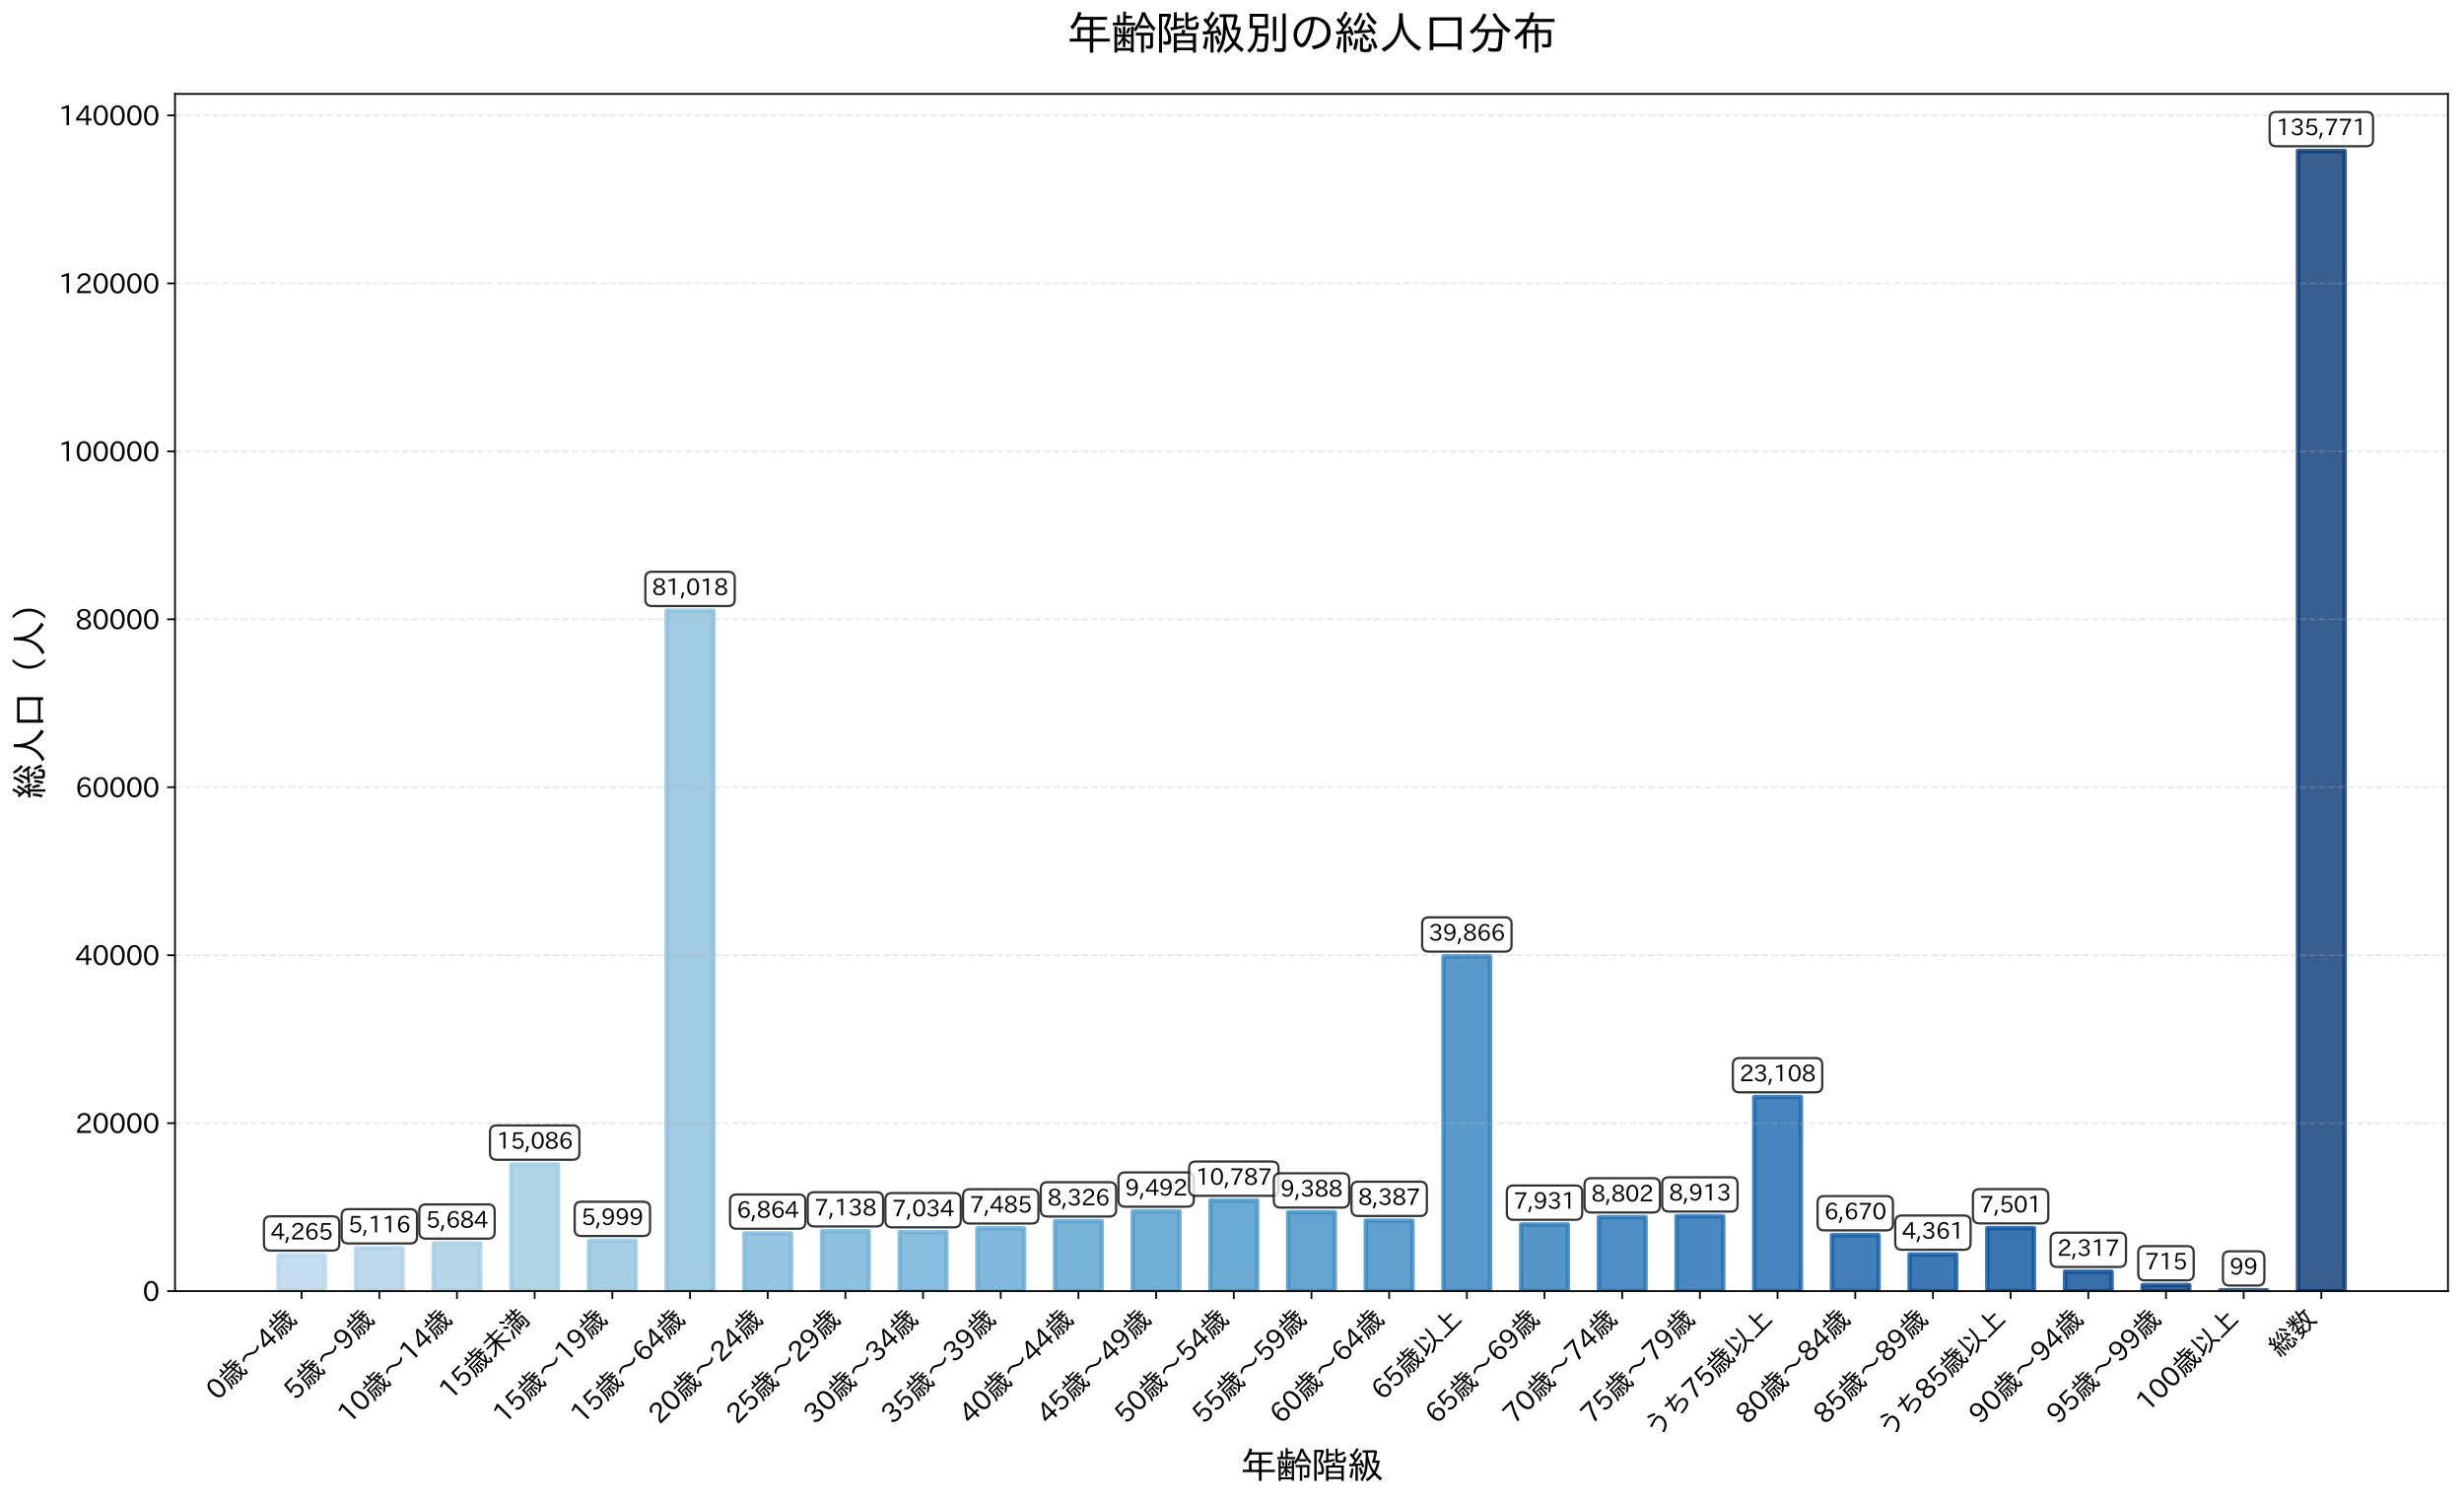 <?xml version="1.0" encoding="utf-8" standalone="no"?>
<!DOCTYPE svg PUBLIC "-//W3C//DTD SVG 1.1//EN"
  "http://www.w3.org/Graphics/SVG/1.1/DTD/svg11.dtd">
<svg xmlns:xlink="http://www.w3.org/1999/xlink" width="1106.294pt" height="674.025pt" viewBox="0 0 1106.294 674.025" xmlns="http://www.w3.org/2000/svg" version="1.1">
 <defs>
  <style type="text/css">*{stroke-linejoin: round; stroke-linecap: butt}</style>
 </defs>
 <g id="figure_1">
  <g id="patch_1">
   <path d="M 0 674.025 
L 1106.294 674.025 
L 1106.294 0 
L 0 0 
z
" style="fill: #ffffff"/>
  </g>
  <g id="axes_1">
   <g id="patch_2">
    <path d="M 78.574 579.716 
L 1099.094 579.716 
L 1099.094 42.181 
L 78.574 42.181 
z
" style="fill: #ffffff"/>
   </g>
   <g id="patch_3">
    <path d="M 124.961 579.716 
L 145.888 579.716 
L 145.888 563.634 
L 124.961 563.634 
z
" clip-path="url(#p3de085058b)" style="fill: #b7d4ea; opacity: 0.8; stroke: #b7d4ea; stroke-width: 2; stroke-linejoin: miter"/>
   </g>
   <g id="patch_4">
    <path d="M 159.839 579.716 
L 180.765 579.716 
L 180.765 560.426 
L 159.839 560.426 
z
" clip-path="url(#p3de085058b)" style="fill: #aed1e7; opacity: 0.8; stroke: #aed1e7; stroke-width: 2; stroke-linejoin: miter"/>
   </g>
   <g id="patch_5">
    <path d="M 194.716 579.716 
L 215.643 579.716 
L 215.643 558.284 
L 194.716 558.284 
z
" clip-path="url(#p3de085058b)" style="fill: #a5cde3; opacity: 0.8; stroke: #a5cde3; stroke-width: 2; stroke-linejoin: miter"/>
   </g>
   <g id="patch_6">
    <path d="M 229.594 579.716 
L 250.521 579.716 
L 250.521 522.833 
L 229.594 522.833 
z
" clip-path="url(#p3de085058b)" style="fill: #9dcae1; opacity: 0.8; stroke: #9dcae1; stroke-width: 2; stroke-linejoin: miter"/>
   </g>
   <g id="patch_7">
    <path d="M 264.472 579.716 
L 285.398 579.716 
L 285.398 557.096 
L 264.472 557.096 
z
" clip-path="url(#p3de085058b)" style="fill: #92c4de; opacity: 0.8; stroke: #92c4de; stroke-width: 2; stroke-linejoin: miter"/>
   </g>
   <g id="patch_8">
    <path d="M 299.349 579.716 
L 320.276 579.716 
L 320.276 274.23 
L 299.349 274.23 
z
" clip-path="url(#p3de085058b)" style="fill: #89bedc; opacity: 0.8; stroke: #89bedc; stroke-width: 2; stroke-linejoin: miter"/>
   </g>
   <g id="patch_9">
    <path d="M 334.227 579.716 
L 355.154 579.716 
L 355.154 553.835 
L 334.227 553.835 
z
" clip-path="url(#p3de085058b)" style="fill: #7db8da; opacity: 0.8; stroke: #7db8da; stroke-width: 2; stroke-linejoin: miter"/>
   </g>
   <g id="patch_10">
    <path d="M 369.105 579.716 
L 390.031 579.716 
L 390.031 552.802 
L 369.105 552.802 
z
" clip-path="url(#p3de085058b)" style="fill: #72b2d8; opacity: 0.8; stroke: #72b2d8; stroke-width: 2; stroke-linejoin: miter"/>
   </g>
   <g id="patch_11">
    <path d="M 403.982 579.716 
L 424.909 579.716 
L 424.909 553.194 
L 403.982 553.194 
z
" clip-path="url(#p3de085058b)" style="fill: #69add5; opacity: 0.8; stroke: #69add5; stroke-width: 2; stroke-linejoin: miter"/>
   </g>
   <g id="patch_12">
    <path d="M 438.86 579.716 
L 459.786 579.716 
L 459.786 551.493 
L 438.86 551.493 
z
" clip-path="url(#p3de085058b)" style="fill: #60a7d2; opacity: 0.8; stroke: #60a7d2; stroke-width: 2; stroke-linejoin: miter"/>
   </g>
   <g id="patch_13">
    <path d="M 473.738 579.716 
L 494.664 579.716 
L 494.664 548.322 
L 473.738 548.322 
z
" clip-path="url(#p3de085058b)" style="fill: #57a0ce; opacity: 0.8; stroke: #57a0ce; stroke-width: 2; stroke-linejoin: miter"/>
   </g>
   <g id="patch_14">
    <path d="M 508.615 579.716 
L 529.542 579.716 
L 529.542 543.926 
L 508.615 543.926 
z
" clip-path="url(#p3de085058b)" style="fill: #4f9bcb; opacity: 0.8; stroke: #4f9bcb; stroke-width: 2; stroke-linejoin: miter"/>
   </g>
   <g id="patch_15">
    <path d="M 543.493 579.716 
L 564.419 579.716 
L 564.419 539.043 
L 543.493 539.043 
z
" clip-path="url(#p3de085058b)" style="fill: #4695c8; opacity: 0.8; stroke: #4695c8; stroke-width: 2; stroke-linejoin: miter"/>
   </g>
   <g id="patch_16">
    <path d="M 578.37 579.716 
L 599.297 579.716 
L 599.297 544.318 
L 578.37 544.318 
z
" clip-path="url(#p3de085058b)" style="fill: #3e8ec4; opacity: 0.8; stroke: #3e8ec4; stroke-width: 2; stroke-linejoin: miter"/>
   </g>
   <g id="patch_17">
    <path d="M 613.248 579.716 
L 634.175 579.716 
L 634.175 548.092 
L 613.248 548.092 
z
" clip-path="url(#p3de085058b)" style="fill: #3888c1; opacity: 0.8; stroke: #3888c1; stroke-width: 2; stroke-linejoin: miter"/>
   </g>
   <g id="patch_18">
    <path d="M 648.126 579.716 
L 669.052 579.716 
L 669.052 429.397 
L 648.126 429.397 
z
" clip-path="url(#p3de085058b)" style="fill: #3181bd; opacity: 0.8; stroke: #3181bd; stroke-width: 2; stroke-linejoin: miter"/>
   </g>
   <g id="patch_19">
    <path d="M 683.003 579.716 
L 703.93 579.716 
L 703.93 549.811 
L 683.003 549.811 
z
" clip-path="url(#p3de085058b)" style="fill: #2b7bba; opacity: 0.8; stroke: #2b7bba; stroke-width: 2; stroke-linejoin: miter"/>
   </g>
   <g id="patch_20">
    <path d="M 717.881 579.716 
L 738.808 579.716 
L 738.808 546.527 
L 717.881 546.527 
z
" clip-path="url(#p3de085058b)" style="fill: #2373b6; opacity: 0.8; stroke: #2373b6; stroke-width: 2; stroke-linejoin: miter"/>
   </g>
   <g id="patch_21">
    <path d="M 752.759 579.716 
L 773.685 579.716 
L 773.685 546.109 
L 752.759 546.109 
z
" clip-path="url(#p3de085058b)" style="fill: #1d6cb1; opacity: 0.8; stroke: #1d6cb1; stroke-width: 2; stroke-linejoin: miter"/>
   </g>
   <g id="patch_22">
    <path d="M 787.636 579.716 
L 808.563 579.716 
L 808.563 492.585 
L 787.636 492.585 
z
" clip-path="url(#p3de085058b)" style="fill: #1966ad; opacity: 0.8; stroke: #1966ad; stroke-width: 2; stroke-linejoin: miter"/>
   </g>
   <g id="patch_23">
    <path d="M 822.514 579.716 
L 843.441 579.716 
L 843.441 554.566 
L 822.514 554.566 
z
" clip-path="url(#p3de085058b)" style="fill: #135fa7; opacity: 0.8; stroke: #135fa7; stroke-width: 2; stroke-linejoin: miter"/>
   </g>
   <g id="patch_24">
    <path d="M 857.392 579.716 
L 878.318 579.716 
L 878.318 563.273 
L 857.392 563.273 
z
" clip-path="url(#p3de085058b)" style="fill: #0e58a2; opacity: 0.8; stroke: #0e58a2; stroke-width: 2; stroke-linejoin: miter"/>
   </g>
   <g id="patch_25">
    <path d="M 892.269 579.716 
L 913.196 579.716 
L 913.196 551.433 
L 892.269 551.433 
z
" clip-path="url(#p3de085058b)" style="fill: #09529d; opacity: 0.8; stroke: #09529d; stroke-width: 2; stroke-linejoin: miter"/>
   </g>
   <g id="patch_26">
    <path d="M 927.147 579.716 
L 948.074 579.716 
L 948.074 570.98 
L 927.147 570.98 
z
" clip-path="url(#p3de085058b)" style="fill: #084b93; opacity: 0.8; stroke: #084b93; stroke-width: 2; stroke-linejoin: miter"/>
   </g>
   <g id="patch_27">
    <path d="M 962.025 579.716 
L 982.951 579.716 
L 982.951 577.02 
L 962.025 577.02 
z
" clip-path="url(#p3de085058b)" style="fill: #084488; opacity: 0.8; stroke: #084488; stroke-width: 2; stroke-linejoin: miter"/>
   </g>
   <g id="patch_28">
    <path d="M 996.902 579.716 
L 1017.829 579.716 
L 1017.829 579.343 
L 996.902 579.343 
z
" clip-path="url(#p3de085058b)" style="fill: #083d7f; opacity: 0.8; stroke: #083d7f; stroke-width: 2; stroke-linejoin: miter"/>
   </g>
   <g id="patch_29">
    <path d="M 1031.78 579.716 
L 1052.706 579.716 
L 1052.706 67.778 
L 1031.78 67.778 
z
" clip-path="url(#p3de085058b)" style="fill: #083674; opacity: 0.8; stroke: #083674; stroke-width: 2; stroke-linejoin: miter"/>
   </g>
   <g id="matplotlib.axis_1">
    <g id="xtick_1">
     <g id="line2d_1">
      <defs>
       <path id="m87c336e520" d="M 0 0 
L 0 3.5 
" style="stroke: #000000; stroke-width: 0.8"/>
      </defs>
      <g>
       <use xlink:href="#m87c336e520" x="135.424" y="579.716" style="stroke: #000000; stroke-width: 0.8"/>
      </g>
     </g>
     <g id="text_1">
      <!-- 0歳～4歳 -->
      <g transform="translate(97.667 629.217) rotate(-45) scale(0.12 -0.12)">
       <defs>
        <path id="IPAexGothic-30" d="M 2038 4725 
Q 2881 4725 3334 3944 
Q 3694 3325 3694 2344 
Q 3694 1372 3334 741 
Q 2888 -31 2016 -31 
Q 1147 -31 700 741 
Q 341 1372 341 2350 
Q 341 3713 1000 4334 
Q 1419 4725 2038 4725 
z
M 2016 4266 
Q 1516 4266 1228 3759 
Q 934 3247 934 2344 
Q 934 1456 1222 947 
Q 1513 447 2016 447 
Q 2619 447 2909 1153 
Q 3100 1622 3100 2375 
Q 3100 3256 2806 3759 
Q 2509 4266 2016 4266 
z
" transform="scale(0.016)"/>
        <path id="IPAexGothic-6b73" d="M 4263 2547 
Q 4366 1616 4619 1088 
Q 4981 1606 5209 2259 
L 5613 2125 
Q 5328 1313 4850 697 
Q 5222 134 5459 134 
Q 5566 134 5663 953 
L 6059 684 
Q 5959 59 5881 -128 
Q 5775 -384 5572 -384 
Q 5416 -384 5138 -194 
Q 4788 47 4556 366 
Q 4084 -125 3475 -453 
L 3178 -116 
Q 3831 206 4325 728 
Q 3994 1366 3831 2528 
L 1241 2528 
L 1241 2138 
Q 1241 1109 1119 538 
Q 994 -53 641 -513 
L 288 -178 
Q 794 413 794 1791 
L 794 2900 
L 3794 2900 
L 3781 3022 
Q 3778 3059 3766 3225 
Q 3756 3363 3750 3469 
L 484 3469 
L 484 3847 
L 1509 3847 
L 1509 4884 
L 1963 4884 
L 1963 3847 
L 2963 3847 
L 2963 5313 
L 3422 5313 
L 3422 4750 
L 5203 4750 
L 5203 4391 
L 3422 4391 
L 3422 3847 
L 5906 3847 
L 5906 3469 
L 4888 3469 
Q 5131 3344 5472 3078 
L 5228 2919 
L 5913 2919 
L 5913 2547 
L 4263 2547 
z
M 4222 2919 
L 5022 2919 
Q 4831 3094 4497 3278 
L 4778 3469 
L 4191 3469 
Q 4206 3116 4222 2919 
z
M 2834 1663 
L 2834 91 
Q 2834 -353 2394 -353 
Q 2225 -353 1969 -319 
L 1906 91 
Q 2075 44 2291 44 
Q 2419 44 2419 184 
L 2419 1663 
L 1388 1663 
L 1388 2022 
L 3781 2022 
L 3781 1663 
L 2834 1663 
z
M 1272 250 
Q 1588 747 1713 1434 
L 2116 1325 
Q 1956 503 1625 -25 
L 1272 250 
z
M 3428 403 
Q 3263 944 3025 1275 
L 3372 1447 
Q 3641 1100 3813 622 
L 3428 403 
z
" transform="scale(0.016)"/>
        <path id="IPAexGothic-ff5e" d="M 678 2591 
Q 1259 3116 2022 3116 
Q 2559 3116 3359 2603 
Q 4019 2188 4353 2188 
Q 5056 2188 5722 2853 
L 5722 2259 
Q 5141 1734 4378 1734 
Q 3806 1734 3041 2234 
Q 2381 2663 2041 2663 
Q 1344 2663 678 1997 
L 678 2591 
z
" transform="scale(0.016)"/>
        <path id="IPAexGothic-34" d="M 3813 1159 
L 3059 1159 
L 3059 63 
L 2547 63 
L 2547 1159 
L 197 1159 
L 197 1672 
L 2456 4678 
L 3059 4678 
L 3059 1634 
L 3813 1634 
L 3813 1159 
z
M 2578 4109 
L 2559 4109 
Q 2278 3656 2003 3284 
L 759 1634 
L 2547 1634 
L 2547 3144 
Q 2547 3481 2578 4109 
z
" transform="scale(0.016)"/>
       </defs>
       <use xlink:href="#IPAexGothic-30"/>
       <use xlink:href="#IPAexGothic-6b73" transform="translate(62.988 0)"/>
       <use xlink:href="#IPAexGothic-ff5e" transform="translate(162.988 0)"/>
       <use xlink:href="#IPAexGothic-34" transform="translate(262.988 0)"/>
       <use xlink:href="#IPAexGothic-6b73" transform="translate(325.977 0)"/>
      </g>
     </g>
    </g>
    <g id="xtick_2">
     <g id="line2d_2">
      <g>
       <use xlink:href="#m87c336e520" x="170.302" y="579.716" style="stroke: #000000; stroke-width: 0.8"/>
      </g>
     </g>
     <g id="text_2">
      <!-- 5歳～9歳 -->
      <g transform="translate(132.545 629.217) rotate(-45) scale(0.12 -0.12)">
       <defs>
        <path id="IPAexGothic-35" d="M 1178 2603 
Q 1634 2963 2172 2963 
Q 2816 2963 3241 2528 
Q 3638 2113 3638 1497 
Q 3638 938 3297 513 
Q 2869 -31 2031 -31 
Q 959 -31 469 784 
L 938 1028 
Q 1309 434 2013 434 
Q 2466 434 2769 716 
Q 3081 1013 3081 1503 
Q 3081 1966 2806 2241 
Q 2519 2528 2056 2528 
Q 1406 2528 1072 2028 
L 591 2091 
L 884 4634 
L 3406 4634 
L 3406 4153 
L 1341 4153 
L 1134 2603 
L 1178 2603 
z
" transform="scale(0.016)"/>
        <path id="IPAexGothic-39" d="M 2984 2356 
Q 2544 1716 1813 1716 
Q 1253 1716 847 2056 
Q 366 2459 366 3163 
Q 366 3813 769 4266 
Q 1181 4725 1869 4725 
Q 2800 4725 3241 3950 
Q 3559 3378 3559 2472 
Q 3559 1250 3041 588 
Q 2553 -31 1769 -31 
Q 859 -31 391 703 
L 853 953 
Q 1156 428 1753 428 
Q 2922 428 3009 2356 
L 2984 2356 
z
M 1888 4278 
Q 1450 4278 1172 3950 
Q 922 3653 922 3200 
Q 922 2741 1159 2478 
Q 1434 2163 1906 2163 
Q 2431 2163 2728 2572 
Q 2925 2847 2925 3169 
Q 2925 3553 2694 3863 
Q 2375 4278 1888 4278 
z
" transform="scale(0.016)"/>
       </defs>
       <use xlink:href="#IPAexGothic-35"/>
       <use xlink:href="#IPAexGothic-6b73" transform="translate(62.988 0)"/>
       <use xlink:href="#IPAexGothic-ff5e" transform="translate(162.988 0)"/>
       <use xlink:href="#IPAexGothic-39" transform="translate(262.988 0)"/>
       <use xlink:href="#IPAexGothic-6b73" transform="translate(325.977 0)"/>
      </g>
     </g>
    </g>
    <g id="xtick_3">
     <g id="line2d_3">
      <g>
       <use xlink:href="#m87c336e520" x="205.18" y="579.716" style="stroke: #000000; stroke-width: 0.8"/>
      </g>
     </g>
     <g id="text_3">
      <!-- 10歳～14歳 -->
      <g transform="translate(156.734 639.906) rotate(-45) scale(0.12 -0.12)">
       <defs>
        <path id="IPAexGothic-31" d="M 2463 63 
L 1900 63 
L 1900 4103 
Q 1372 3922 788 3797 
L 684 4231 
Q 1519 4441 2106 4731 
L 2463 4731 
L 2463 63 
z
" transform="scale(0.016)"/>
       </defs>
       <use xlink:href="#IPAexGothic-31"/>
       <use xlink:href="#IPAexGothic-30" transform="translate(62.988 0)"/>
       <use xlink:href="#IPAexGothic-6b73" transform="translate(125.977 0)"/>
       <use xlink:href="#IPAexGothic-ff5e" transform="translate(225.977 0)"/>
       <use xlink:href="#IPAexGothic-31" transform="translate(325.977 0)"/>
       <use xlink:href="#IPAexGothic-34" transform="translate(388.965 0)"/>
       <use xlink:href="#IPAexGothic-6b73" transform="translate(451.953 0)"/>
      </g>
     </g>
    </g>
    <g id="xtick_4">
     <g id="line2d_4">
      <g>
       <use xlink:href="#m87c336e520" x="240.057" y="579.716" style="stroke: #000000; stroke-width: 0.8"/>
      </g>
     </g>
     <g id="text_4">
      <!-- 15歳未満 -->
      <g transform="translate(202.3 629.217) rotate(-45) scale(0.12 -0.12)">
       <defs>
        <path id="IPAexGothic-672a" d="M 3656 2438 
Q 4506 1213 6094 378 
L 5744 -91 
Q 4197 894 3413 2131 
L 3413 -450 
L 2938 -450 
L 2938 2078 
Q 2191 694 684 -213 
L 341 203 
Q 1834 981 2725 2438 
L 447 2438 
L 447 2853 
L 2938 2853 
L 2938 3903 
L 959 3903 
L 959 4319 
L 2938 4319 
L 2938 5309 
L 3413 5309 
L 3413 4319 
L 5434 4319 
L 5434 3903 
L 3413 3903 
L 3413 2853 
L 5947 2853 
L 5947 2438 
L 3656 2438 
z
" transform="scale(0.016)"/>
        <path id="IPAexGothic-6e80" d="M 4106 3072 
L 4106 2578 
L 5753 2578 
L 5753 50 
Q 5753 -397 5191 -397 
Q 4763 -397 4409 -359 
L 4347 97 
Q 4794 38 5106 38 
Q 5325 38 5325 281 
L 5325 2206 
L 4100 2206 
L 4100 959 
L 4509 959 
L 4509 1853 
L 4900 1853 
L 4900 588 
L 3300 588 
L 3300 178 
L 2909 178 
L 2909 1853 
L 3300 1853 
L 3300 959 
L 3703 959 
L 3703 2206 
L 2519 2206 
L 2519 -447 
L 2091 -447 
L 2091 2578 
L 3691 2578 
L 3691 3072 
L 1778 3072 
L 1778 3456 
L 2916 3456 
L 2916 4122 
L 1944 4122 
L 1944 4494 
L 2916 4494 
L 2916 5313 
L 3356 5313 
L 3356 4494 
L 4372 4494 
L 4372 5313 
L 4813 5313 
L 4813 4494 
L 5844 4494 
L 5844 4122 
L 4813 4122 
L 4813 3456 
L 6034 3456 
L 6034 3072 
L 4106 3072 
z
M 4372 4122 
L 3356 4122 
L 3356 3456 
L 4372 3456 
L 4372 4122 
z
M 1413 3903 
Q 1081 4359 556 4769 
L 856 5100 
Q 1384 4700 1734 4275 
L 1413 3903 
z
M 1228 2381 
Q 828 2872 325 3256 
L 619 3591 
Q 1003 3322 1553 2753 
L 1228 2381 
z
M 375 -84 
Q 922 806 1297 1906 
L 1669 1619 
Q 1328 553 759 -428 
L 375 -84 
z
" transform="scale(0.016)"/>
       </defs>
       <use xlink:href="#IPAexGothic-31"/>
       <use xlink:href="#IPAexGothic-35" transform="translate(62.988 0)"/>
       <use xlink:href="#IPAexGothic-6b73" transform="translate(125.977 0)"/>
       <use xlink:href="#IPAexGothic-672a" transform="translate(225.977 0)"/>
       <use xlink:href="#IPAexGothic-6e80" transform="translate(325.977 0)"/>
      </g>
     </g>
    </g>
    <g id="xtick_5">
     <g id="line2d_5">
      <g>
       <use xlink:href="#m87c336e520" x="274.935" y="579.716" style="stroke: #000000; stroke-width: 0.8"/>
      </g>
     </g>
     <g id="text_5">
      <!-- 15歳～19歳 -->
      <g transform="translate(226.489 639.906) rotate(-45) scale(0.12 -0.12)">
       <use xlink:href="#IPAexGothic-31"/>
       <use xlink:href="#IPAexGothic-35" transform="translate(62.988 0)"/>
       <use xlink:href="#IPAexGothic-6b73" transform="translate(125.977 0)"/>
       <use xlink:href="#IPAexGothic-ff5e" transform="translate(225.977 0)"/>
       <use xlink:href="#IPAexGothic-31" transform="translate(325.977 0)"/>
       <use xlink:href="#IPAexGothic-39" transform="translate(388.965 0)"/>
       <use xlink:href="#IPAexGothic-6b73" transform="translate(451.953 0)"/>
      </g>
     </g>
    </g>
    <g id="xtick_6">
     <g id="line2d_6">
      <g>
       <use xlink:href="#m87c336e520" x="309.813" y="579.716" style="stroke: #000000; stroke-width: 0.8"/>
      </g>
     </g>
     <g id="text_6">
      <!-- 15歳～64歳 -->
      <g transform="translate(261.367 639.906) rotate(-45) scale(0.12 -0.12)">
       <defs>
        <path id="IPAexGothic-36" d="M 1056 2328 
Q 1509 2981 2234 2981 
Q 2906 2981 3316 2513 
Q 3675 2106 3675 1522 
Q 3675 884 3272 434 
Q 2853 -31 2178 -31 
Q 1375 -31 922 581 
Q 481 1178 481 2228 
Q 481 3425 1013 4109 
Q 1494 4725 2272 4725 
Q 3191 4725 3609 4025 
L 3150 3775 
Q 2894 4266 2300 4266 
Q 1119 4266 1031 2328 
L 1056 2328 
z
M 2141 2547 
Q 1684 2547 1384 2206 
Q 1116 1900 1116 1541 
Q 1116 1156 1353 844 
Q 1672 428 2159 428 
Q 2669 428 2941 844 
Q 3125 1128 3125 1503 
Q 3125 1944 2881 2228 
Q 2600 2547 2141 2547 
z
" transform="scale(0.016)"/>
       </defs>
       <use xlink:href="#IPAexGothic-31"/>
       <use xlink:href="#IPAexGothic-35" transform="translate(62.988 0)"/>
       <use xlink:href="#IPAexGothic-6b73" transform="translate(125.977 0)"/>
       <use xlink:href="#IPAexGothic-ff5e" transform="translate(225.977 0)"/>
       <use xlink:href="#IPAexGothic-36" transform="translate(325.977 0)"/>
       <use xlink:href="#IPAexGothic-34" transform="translate(388.965 0)"/>
       <use xlink:href="#IPAexGothic-6b73" transform="translate(451.953 0)"/>
      </g>
     </g>
    </g>
    <g id="xtick_7">
     <g id="line2d_7">
      <g>
       <use xlink:href="#m87c336e520" x="344.69" y="579.716" style="stroke: #000000; stroke-width: 0.8"/>
      </g>
     </g>
     <g id="text_7">
      <!-- 20歳～24歳 -->
      <g transform="translate(296.245 639.906) rotate(-45) scale(0.12 -0.12)">
       <defs>
        <path id="IPAexGothic-32" d="M 3659 63 
L 447 63 
L 447 594 
Q 825 1475 1894 2203 
L 2072 2322 
Q 2619 2697 2791 2906 
Q 2988 3153 2988 3444 
Q 2988 3772 2756 4003 
Q 2500 4259 2084 4259 
Q 1250 4259 991 3328 
L 497 3506 
Q 853 4725 2116 4725 
Q 2806 4725 3216 4316 
Q 3575 3947 3575 3425 
Q 3575 3038 3344 2722 
Q 3131 2416 2366 1938 
L 2231 1856 
Q 1256 1253 978 569 
L 3659 569 
L 3659 63 
z
" transform="scale(0.016)"/>
       </defs>
       <use xlink:href="#IPAexGothic-32"/>
       <use xlink:href="#IPAexGothic-30" transform="translate(62.988 0)"/>
       <use xlink:href="#IPAexGothic-6b73" transform="translate(125.977 0)"/>
       <use xlink:href="#IPAexGothic-ff5e" transform="translate(225.977 0)"/>
       <use xlink:href="#IPAexGothic-32" transform="translate(325.977 0)"/>
       <use xlink:href="#IPAexGothic-34" transform="translate(388.965 0)"/>
       <use xlink:href="#IPAexGothic-6b73" transform="translate(451.953 0)"/>
      </g>
     </g>
    </g>
    <g id="xtick_8">
     <g id="line2d_8">
      <g>
       <use xlink:href="#m87c336e520" x="379.568" y="579.716" style="stroke: #000000; stroke-width: 0.8"/>
      </g>
     </g>
     <g id="text_8">
      <!-- 25歳～29歳 -->
      <g transform="translate(331.122 639.906) rotate(-45) scale(0.12 -0.12)">
       <use xlink:href="#IPAexGothic-32"/>
       <use xlink:href="#IPAexGothic-35" transform="translate(62.988 0)"/>
       <use xlink:href="#IPAexGothic-6b73" transform="translate(125.977 0)"/>
       <use xlink:href="#IPAexGothic-ff5e" transform="translate(225.977 0)"/>
       <use xlink:href="#IPAexGothic-32" transform="translate(325.977 0)"/>
       <use xlink:href="#IPAexGothic-39" transform="translate(388.965 0)"/>
       <use xlink:href="#IPAexGothic-6b73" transform="translate(451.953 0)"/>
      </g>
     </g>
    </g>
    <g id="xtick_9">
     <g id="line2d_9">
      <g>
       <use xlink:href="#m87c336e520" x="414.446" y="579.716" style="stroke: #000000; stroke-width: 0.8"/>
      </g>
     </g>
     <g id="text_9">
      <!-- 30歳～34歳 -->
      <g transform="translate(366 639.906) rotate(-45) scale(0.12 -0.12)">
       <defs>
        <path id="IPAexGothic-33" d="M 2381 2419 
Q 3506 2216 3506 1278 
Q 3506 716 3128 356 
Q 2709 -31 1944 -31 
Q 797 -31 288 881 
L 756 1131 
Q 1109 441 1938 441 
Q 2425 441 2694 691 
Q 2950 928 2950 1291 
Q 2950 1719 2566 1978 
Q 2216 2213 1644 2213 
L 1363 2213 
L 1363 2669 
L 1656 2669 
Q 2231 2669 2534 2888 
Q 2859 3119 2859 3509 
Q 2859 3934 2494 4138 
Q 2259 4278 1931 4278 
Q 1238 4278 903 3578 
L 434 3803 
Q 897 4725 1938 4725 
Q 2597 4725 3006 4394 
Q 3416 4069 3416 3534 
Q 3416 3028 3019 2706 
Q 2763 2500 2381 2444 
L 2381 2419 
z
" transform="scale(0.016)"/>
       </defs>
       <use xlink:href="#IPAexGothic-33"/>
       <use xlink:href="#IPAexGothic-30" transform="translate(62.988 0)"/>
       <use xlink:href="#IPAexGothic-6b73" transform="translate(125.977 0)"/>
       <use xlink:href="#IPAexGothic-ff5e" transform="translate(225.977 0)"/>
       <use xlink:href="#IPAexGothic-33" transform="translate(325.977 0)"/>
       <use xlink:href="#IPAexGothic-34" transform="translate(388.965 0)"/>
       <use xlink:href="#IPAexGothic-6b73" transform="translate(451.953 0)"/>
      </g>
     </g>
    </g>
    <g id="xtick_10">
     <g id="line2d_10">
      <g>
       <use xlink:href="#m87c336e520" x="449.323" y="579.716" style="stroke: #000000; stroke-width: 0.8"/>
      </g>
     </g>
     <g id="text_10">
      <!-- 35歳～39歳 -->
      <g transform="translate(400.878 639.906) rotate(-45) scale(0.12 -0.12)">
       <use xlink:href="#IPAexGothic-33"/>
       <use xlink:href="#IPAexGothic-35" transform="translate(62.988 0)"/>
       <use xlink:href="#IPAexGothic-6b73" transform="translate(125.977 0)"/>
       <use xlink:href="#IPAexGothic-ff5e" transform="translate(225.977 0)"/>
       <use xlink:href="#IPAexGothic-33" transform="translate(325.977 0)"/>
       <use xlink:href="#IPAexGothic-39" transform="translate(388.965 0)"/>
       <use xlink:href="#IPAexGothic-6b73" transform="translate(451.953 0)"/>
      </g>
     </g>
    </g>
    <g id="xtick_11">
     <g id="line2d_11">
      <g>
       <use xlink:href="#m87c336e520" x="484.201" y="579.716" style="stroke: #000000; stroke-width: 0.8"/>
      </g>
     </g>
     <g id="text_11">
      <!-- 40歳～44歳 -->
      <g transform="translate(435.755 639.906) rotate(-45) scale(0.12 -0.12)">
       <use xlink:href="#IPAexGothic-34"/>
       <use xlink:href="#IPAexGothic-30" transform="translate(62.988 0)"/>
       <use xlink:href="#IPAexGothic-6b73" transform="translate(125.977 0)"/>
       <use xlink:href="#IPAexGothic-ff5e" transform="translate(225.977 0)"/>
       <use xlink:href="#IPAexGothic-34" transform="translate(325.977 0)"/>
       <use xlink:href="#IPAexGothic-34" transform="translate(388.965 0)"/>
       <use xlink:href="#IPAexGothic-6b73" transform="translate(451.953 0)"/>
      </g>
     </g>
    </g>
    <g id="xtick_12">
     <g id="line2d_12">
      <g>
       <use xlink:href="#m87c336e520" x="519.078" y="579.716" style="stroke: #000000; stroke-width: 0.8"/>
      </g>
     </g>
     <g id="text_12">
      <!-- 45歳～49歳 -->
      <g transform="translate(470.633 639.906) rotate(-45) scale(0.12 -0.12)">
       <use xlink:href="#IPAexGothic-34"/>
       <use xlink:href="#IPAexGothic-35" transform="translate(62.988 0)"/>
       <use xlink:href="#IPAexGothic-6b73" transform="translate(125.977 0)"/>
       <use xlink:href="#IPAexGothic-ff5e" transform="translate(225.977 0)"/>
       <use xlink:href="#IPAexGothic-34" transform="translate(325.977 0)"/>
       <use xlink:href="#IPAexGothic-39" transform="translate(388.965 0)"/>
       <use xlink:href="#IPAexGothic-6b73" transform="translate(451.953 0)"/>
      </g>
     </g>
    </g>
    <g id="xtick_13">
     <g id="line2d_13">
      <g>
       <use xlink:href="#m87c336e520" x="553.956" y="579.716" style="stroke: #000000; stroke-width: 0.8"/>
      </g>
     </g>
     <g id="text_13">
      <!-- 50歳～54歳 -->
      <g transform="translate(505.51 639.906) rotate(-45) scale(0.12 -0.12)">
       <use xlink:href="#IPAexGothic-35"/>
       <use xlink:href="#IPAexGothic-30" transform="translate(62.988 0)"/>
       <use xlink:href="#IPAexGothic-6b73" transform="translate(125.977 0)"/>
       <use xlink:href="#IPAexGothic-ff5e" transform="translate(225.977 0)"/>
       <use xlink:href="#IPAexGothic-35" transform="translate(325.977 0)"/>
       <use xlink:href="#IPAexGothic-34" transform="translate(388.965 0)"/>
       <use xlink:href="#IPAexGothic-6b73" transform="translate(451.953 0)"/>
      </g>
     </g>
    </g>
    <g id="xtick_14">
     <g id="line2d_14">
      <g>
       <use xlink:href="#m87c336e520" x="588.834" y="579.716" style="stroke: #000000; stroke-width: 0.8"/>
      </g>
     </g>
     <g id="text_14">
      <!-- 55歳～59歳 -->
      <g transform="translate(540.388 639.906) rotate(-45) scale(0.12 -0.12)">
       <use xlink:href="#IPAexGothic-35"/>
       <use xlink:href="#IPAexGothic-35" transform="translate(62.988 0)"/>
       <use xlink:href="#IPAexGothic-6b73" transform="translate(125.977 0)"/>
       <use xlink:href="#IPAexGothic-ff5e" transform="translate(225.977 0)"/>
       <use xlink:href="#IPAexGothic-35" transform="translate(325.977 0)"/>
       <use xlink:href="#IPAexGothic-39" transform="translate(388.965 0)"/>
       <use xlink:href="#IPAexGothic-6b73" transform="translate(451.953 0)"/>
      </g>
     </g>
    </g>
    <g id="xtick_15">
     <g id="line2d_15">
      <g>
       <use xlink:href="#m87c336e520" x="623.711" y="579.716" style="stroke: #000000; stroke-width: 0.8"/>
      </g>
     </g>
     <g id="text_15">
      <!-- 60歳～64歳 -->
      <g transform="translate(575.266 639.906) rotate(-45) scale(0.12 -0.12)">
       <use xlink:href="#IPAexGothic-36"/>
       <use xlink:href="#IPAexGothic-30" transform="translate(62.988 0)"/>
       <use xlink:href="#IPAexGothic-6b73" transform="translate(125.977 0)"/>
       <use xlink:href="#IPAexGothic-ff5e" transform="translate(225.977 0)"/>
       <use xlink:href="#IPAexGothic-36" transform="translate(325.977 0)"/>
       <use xlink:href="#IPAexGothic-34" transform="translate(388.965 0)"/>
       <use xlink:href="#IPAexGothic-6b73" transform="translate(451.953 0)"/>
      </g>
     </g>
    </g>
    <g id="xtick_16">
     <g id="line2d_16">
      <g>
       <use xlink:href="#m87c336e520" x="658.589" y="579.716" style="stroke: #000000; stroke-width: 0.8"/>
      </g>
     </g>
     <g id="text_16">
      <!-- 65歳以上 -->
      <g transform="translate(620.832 629.217) rotate(-45) scale(0.12 -0.12)">
       <defs>
        <path id="IPAexGothic-4ee5" d="M 4509 1119 
Q 3834 188 2281 -378 
L 1981 38 
Q 3888 672 4359 1819 
Q 4700 2659 4700 4372 
L 4700 4978 
L 5181 4978 
L 5181 4459 
Q 5181 2416 4738 1503 
Q 5478 956 6141 256 
L 5763 -159 
Q 5191 556 4509 1119 
z
M 1581 1106 
Q 2331 1463 3175 2003 
L 3297 1600 
Q 2063 744 591 128 
L 341 581 
Q 863 784 1122 897 
L 1044 4922 
L 1519 4922 
L 1581 1106 
z
M 3344 3009 
Q 2856 3716 2259 4250 
L 2619 4563 
Q 3300 3972 3725 3353 
L 3344 3009 
z
" transform="scale(0.016)"/>
        <path id="IPAexGothic-4e0a" d="M 3259 3366 
L 5475 3366 
L 5475 2913 
L 3259 2913 
L 3259 556 
L 5991 556 
L 5991 103 
L 391 103 
L 391 556 
L 2772 556 
L 2772 5050 
L 3259 5050 
L 3259 3366 
z
" transform="scale(0.016)"/>
       </defs>
       <use xlink:href="#IPAexGothic-36"/>
       <use xlink:href="#IPAexGothic-35" transform="translate(62.988 0)"/>
       <use xlink:href="#IPAexGothic-6b73" transform="translate(125.977 0)"/>
       <use xlink:href="#IPAexGothic-4ee5" transform="translate(225.977 0)"/>
       <use xlink:href="#IPAexGothic-4e0a" transform="translate(325.977 0)"/>
      </g>
     </g>
    </g>
    <g id="xtick_17">
     <g id="line2d_17">
      <g>
       <use xlink:href="#m87c336e520" x="693.467" y="579.716" style="stroke: #000000; stroke-width: 0.8"/>
      </g>
     </g>
     <g id="text_17">
      <!-- 65歳～69歳 -->
      <g transform="translate(645.021 639.906) rotate(-45) scale(0.12 -0.12)">
       <use xlink:href="#IPAexGothic-36"/>
       <use xlink:href="#IPAexGothic-35" transform="translate(62.988 0)"/>
       <use xlink:href="#IPAexGothic-6b73" transform="translate(125.977 0)"/>
       <use xlink:href="#IPAexGothic-ff5e" transform="translate(225.977 0)"/>
       <use xlink:href="#IPAexGothic-36" transform="translate(325.977 0)"/>
       <use xlink:href="#IPAexGothic-39" transform="translate(388.965 0)"/>
       <use xlink:href="#IPAexGothic-6b73" transform="translate(451.953 0)"/>
      </g>
     </g>
    </g>
    <g id="xtick_18">
     <g id="line2d_18">
      <g>
       <use xlink:href="#m87c336e520" x="728.344" y="579.716" style="stroke: #000000; stroke-width: 0.8"/>
      </g>
     </g>
     <g id="text_18">
      <!-- 70歳～74歳 -->
      <g transform="translate(679.899 639.906) rotate(-45) scale(0.12 -0.12)">
       <defs>
        <path id="IPAexGothic-37" d="M 3597 4263 
Q 2238 2106 1778 63 
L 1131 63 
Q 1581 1834 2950 4128 
L 428 4128 
L 428 4634 
L 3597 4634 
L 3597 4263 
z
" transform="scale(0.016)"/>
       </defs>
       <use xlink:href="#IPAexGothic-37"/>
       <use xlink:href="#IPAexGothic-30" transform="translate(62.988 0)"/>
       <use xlink:href="#IPAexGothic-6b73" transform="translate(125.977 0)"/>
       <use xlink:href="#IPAexGothic-ff5e" transform="translate(225.977 0)"/>
       <use xlink:href="#IPAexGothic-37" transform="translate(325.977 0)"/>
       <use xlink:href="#IPAexGothic-34" transform="translate(388.965 0)"/>
       <use xlink:href="#IPAexGothic-6b73" transform="translate(451.953 0)"/>
      </g>
     </g>
    </g>
    <g id="xtick_19">
     <g id="line2d_19">
      <g>
       <use xlink:href="#m87c336e520" x="763.222" y="579.716" style="stroke: #000000; stroke-width: 0.8"/>
      </g>
     </g>
     <g id="text_19">
      <!-- 75歳～79歳 -->
      <g transform="translate(714.776 639.906) rotate(-45) scale(0.12 -0.12)">
       <use xlink:href="#IPAexGothic-37"/>
       <use xlink:href="#IPAexGothic-35" transform="translate(62.988 0)"/>
       <use xlink:href="#IPAexGothic-6b73" transform="translate(125.977 0)"/>
       <use xlink:href="#IPAexGothic-ff5e" transform="translate(225.977 0)"/>
       <use xlink:href="#IPAexGothic-37" transform="translate(325.977 0)"/>
       <use xlink:href="#IPAexGothic-39" transform="translate(388.965 0)"/>
       <use xlink:href="#IPAexGothic-6b73" transform="translate(451.953 0)"/>
      </g>
     </g>
    </g>
    <g id="xtick_20">
     <g id="line2d_20">
      <g>
       <use xlink:href="#m87c336e520" x="798.1" y="579.716" style="stroke: #000000; stroke-width: 0.8"/>
      </g>
     </g>
     <g id="text_20">
      <!-- うち75歳以上 -->
      <g transform="translate(743.372 646.187) rotate(-45) scale(0.12 -0.12)">
       <defs>
        <path id="IPAexGothic-3046" d="M 3897 4025 
Q 3203 4456 2144 4728 
L 2381 5166 
Q 3353 4928 4166 4481 
L 3897 4025 
z
M 1172 3050 
Q 2872 3628 3566 3628 
Q 4269 3628 4603 3181 
Q 4847 2850 4847 2253 
Q 4847 372 2619 -275 
L 2278 159 
Q 3356 397 3881 994 
Q 4328 1503 4328 2228 
Q 4328 3181 3534 3181 
Q 2909 3181 1397 2553 
L 1172 3050 
z
" transform="scale(0.016)"/>
        <path id="IPAexGothic-3061" d="M 684 4084 
Q 1250 4038 2131 4038 
Q 2269 4706 2328 5113 
L 2809 5044 
Q 2709 4494 2616 4056 
Q 3625 4103 4575 4300 
L 4634 3841 
Q 3650 3663 2509 3616 
Q 2281 2638 2003 1913 
Q 2956 2644 3956 2644 
Q 4522 2644 4891 2425 
Q 5447 2109 5447 1466 
Q 5447 -66 2425 -159 
L 2206 294 
Q 4941 344 4941 1472 
Q 4941 2234 3878 2234 
Q 3228 2234 2522 1819 
Q 2091 1563 1766 1216 
L 1356 1509 
Q 1756 2484 2028 3597 
Q 1122 3597 703 3622 
L 684 4084 
z
" transform="scale(0.016)"/>
       </defs>
       <use xlink:href="#IPAexGothic-3046"/>
       <use xlink:href="#IPAexGothic-3061" transform="translate(100 0)"/>
       <use xlink:href="#IPAexGothic-37" transform="translate(200 0)"/>
       <use xlink:href="#IPAexGothic-35" transform="translate(262.988 0)"/>
       <use xlink:href="#IPAexGothic-6b73" transform="translate(325.977 0)"/>
       <use xlink:href="#IPAexGothic-4ee5" transform="translate(425.977 0)"/>
       <use xlink:href="#IPAexGothic-4e0a" transform="translate(525.977 0)"/>
      </g>
     </g>
    </g>
    <g id="xtick_21">
     <g id="line2d_21">
      <g>
       <use xlink:href="#m87c336e520" x="832.977" y="579.716" style="stroke: #000000; stroke-width: 0.8"/>
      </g>
     </g>
     <g id="text_21">
      <!-- 80歳～84歳 -->
      <g transform="translate(784.532 639.906) rotate(-45) scale(0.12 -0.12)">
       <defs>
        <path id="IPAexGothic-38" d="M 2541 2425 
Q 3700 2031 3700 1197 
Q 3700 541 3100 197 
Q 2663 -56 2016 -56 
Q 1366 -56 928 197 
Q 347 531 347 1178 
Q 347 1988 1409 2381 
L 1409 2400 
Q 481 2734 481 3509 
Q 481 4100 981 4456 
Q 1406 4756 2019 4756 
Q 2703 4756 3131 4403 
Q 3553 4069 3553 3566 
Q 3553 2706 2541 2444 
L 2541 2425 
z
M 2022 2625 
Q 2997 2856 2997 3528 
Q 2997 3916 2675 4150 
Q 2413 4347 2016 4347 
Q 1606 4347 1331 4128 
Q 1050 3897 1050 3522 
Q 1050 3150 1350 2925 
Q 1494 2809 1722 2722 
Q 1984 2616 2022 2625 
z
M 1978 2209 
Q 922 1931 922 1216 
Q 922 775 1313 556 
Q 1606 391 2009 391 
Q 2575 391 2881 697 
Q 3106 922 3106 1250 
Q 3106 1594 2794 1850 
Q 2609 1994 2350 2100 
Q 2047 2222 1978 2209 
z
" transform="scale(0.016)"/>
       </defs>
       <use xlink:href="#IPAexGothic-38"/>
       <use xlink:href="#IPAexGothic-30" transform="translate(62.988 0)"/>
       <use xlink:href="#IPAexGothic-6b73" transform="translate(125.977 0)"/>
       <use xlink:href="#IPAexGothic-ff5e" transform="translate(225.977 0)"/>
       <use xlink:href="#IPAexGothic-38" transform="translate(325.977 0)"/>
       <use xlink:href="#IPAexGothic-34" transform="translate(388.965 0)"/>
       <use xlink:href="#IPAexGothic-6b73" transform="translate(451.953 0)"/>
      </g>
     </g>
    </g>
    <g id="xtick_22">
     <g id="line2d_22">
      <g>
       <use xlink:href="#m87c336e520" x="867.855" y="579.716" style="stroke: #000000; stroke-width: 0.8"/>
      </g>
     </g>
     <g id="text_22">
      <!-- 85歳～89歳 -->
      <g transform="translate(819.409 639.906) rotate(-45) scale(0.12 -0.12)">
       <use xlink:href="#IPAexGothic-38"/>
       <use xlink:href="#IPAexGothic-35" transform="translate(62.988 0)"/>
       <use xlink:href="#IPAexGothic-6b73" transform="translate(125.977 0)"/>
       <use xlink:href="#IPAexGothic-ff5e" transform="translate(225.977 0)"/>
       <use xlink:href="#IPAexGothic-38" transform="translate(325.977 0)"/>
       <use xlink:href="#IPAexGothic-39" transform="translate(388.965 0)"/>
       <use xlink:href="#IPAexGothic-6b73" transform="translate(451.953 0)"/>
      </g>
     </g>
    </g>
    <g id="xtick_23">
     <g id="line2d_23">
      <g>
       <use xlink:href="#m87c336e520" x="902.733" y="579.716" style="stroke: #000000; stroke-width: 0.8"/>
      </g>
     </g>
     <g id="text_23">
      <!-- うち85歳以上 -->
      <g transform="translate(848.005 646.187) rotate(-45) scale(0.12 -0.12)">
       <use xlink:href="#IPAexGothic-3046"/>
       <use xlink:href="#IPAexGothic-3061" transform="translate(100 0)"/>
       <use xlink:href="#IPAexGothic-38" transform="translate(200 0)"/>
       <use xlink:href="#IPAexGothic-35" transform="translate(262.988 0)"/>
       <use xlink:href="#IPAexGothic-6b73" transform="translate(325.977 0)"/>
       <use xlink:href="#IPAexGothic-4ee5" transform="translate(425.977 0)"/>
       <use xlink:href="#IPAexGothic-4e0a" transform="translate(525.977 0)"/>
      </g>
     </g>
    </g>
    <g id="xtick_24">
     <g id="line2d_24">
      <g>
       <use xlink:href="#m87c336e520" x="937.61" y="579.716" style="stroke: #000000; stroke-width: 0.8"/>
      </g>
     </g>
     <g id="text_24">
      <!-- 90歳～94歳 -->
      <g transform="translate(889.165 639.906) rotate(-45) scale(0.12 -0.12)">
       <use xlink:href="#IPAexGothic-39"/>
       <use xlink:href="#IPAexGothic-30" transform="translate(62.988 0)"/>
       <use xlink:href="#IPAexGothic-6b73" transform="translate(125.977 0)"/>
       <use xlink:href="#IPAexGothic-ff5e" transform="translate(225.977 0)"/>
       <use xlink:href="#IPAexGothic-39" transform="translate(325.977 0)"/>
       <use xlink:href="#IPAexGothic-34" transform="translate(388.965 0)"/>
       <use xlink:href="#IPAexGothic-6b73" transform="translate(451.953 0)"/>
      </g>
     </g>
    </g>
    <g id="xtick_25">
     <g id="line2d_25">
      <g>
       <use xlink:href="#m87c336e520" x="972.488" y="579.716" style="stroke: #000000; stroke-width: 0.8"/>
      </g>
     </g>
     <g id="text_25">
      <!-- 95歳～99歳 -->
      <g transform="translate(924.042 639.906) rotate(-45) scale(0.12 -0.12)">
       <use xlink:href="#IPAexGothic-39"/>
       <use xlink:href="#IPAexGothic-35" transform="translate(62.988 0)"/>
       <use xlink:href="#IPAexGothic-6b73" transform="translate(125.977 0)"/>
       <use xlink:href="#IPAexGothic-ff5e" transform="translate(225.977 0)"/>
       <use xlink:href="#IPAexGothic-39" transform="translate(325.977 0)"/>
       <use xlink:href="#IPAexGothic-39" transform="translate(388.965 0)"/>
       <use xlink:href="#IPAexGothic-6b73" transform="translate(451.953 0)"/>
      </g>
     </g>
    </g>
    <g id="xtick_26">
     <g id="line2d_26">
      <g>
       <use xlink:href="#m87c336e520" x="1007.366" y="579.716" style="stroke: #000000; stroke-width: 0.8"/>
      </g>
     </g>
     <g id="text_26">
      <!-- 100歳以上 -->
      <g transform="translate(964.264 634.561) rotate(-45) scale(0.12 -0.12)">
       <use xlink:href="#IPAexGothic-31"/>
       <use xlink:href="#IPAexGothic-30" transform="translate(62.988 0)"/>
       <use xlink:href="#IPAexGothic-30" transform="translate(125.977 0)"/>
       <use xlink:href="#IPAexGothic-6b73" transform="translate(188.965 0)"/>
       <use xlink:href="#IPAexGothic-4ee5" transform="translate(288.965 0)"/>
       <use xlink:href="#IPAexGothic-4e0a" transform="translate(388.965 0)"/>
      </g>
     </g>
    </g>
    <g id="xtick_27">
     <g id="line2d_27">
      <g>
       <use xlink:href="#m87c336e520" x="1042.243" y="579.716" style="stroke: #000000; stroke-width: 0.8"/>
      </g>
     </g>
     <g id="text_27">
      <!-- 総数 -->
      <g transform="translate(1023.66 610.043) rotate(-45) scale(0.12 -0.12)">
       <defs>
        <path id="IPAexGothic-7dcf" d="M 1247 3084 
Q 819 3691 384 4128 
L 666 4422 
Q 781 4306 916 4153 
Q 1281 4684 1541 5331 
L 1956 5119 
Q 1541 4356 1159 3859 
Q 1319 3647 1472 3425 
Q 1906 4094 2138 4550 
L 2522 4313 
Q 1872 3228 1313 2572 
L 1631 2591 
Q 2013 2613 2200 2631 
Q 2075 2919 1950 3150 
L 2297 3297 
Q 2606 2763 2822 2106 
L 2444 1919 
Q 2347 2231 2316 2316 
Q 2228 2294 1778 2234 
L 1778 -447 
L 1363 -447 
L 1363 2181 
L 1300 2175 
Q 1009 2144 434 2106 
L 288 2534 
Q 700 2544 863 2553 
Q 953 2678 1106 2891 
Q 1209 3031 1247 3084 
z
M 3409 2669 
Q 3819 3419 4063 4191 
L 4472 4072 
Q 4184 3253 3866 2681 
Q 4953 2734 5113 2753 
Q 4928 3034 4672 3372 
L 4991 3572 
Q 5491 3031 5900 2328 
L 5509 2059 
Q 5309 2434 5306 2438 
Q 4334 2303 2963 2228 
L 2828 2663 
Q 3141 2663 3297 2669 
L 3409 2669 
z
M 359 197 
Q 588 863 653 1759 
L 1063 1709 
Q 994 684 769 -13 
L 359 197 
z
M 2253 434 
Q 2128 1213 1944 1759 
L 2303 1869 
Q 2500 1438 2675 616 
L 2253 434 
z
M 2738 3563 
Q 3322 4222 3641 5163 
L 4025 5028 
Q 3697 3997 3041 3244 
L 2738 3563 
z
M 5709 3444 
Q 4950 4144 4500 5038 
L 4850 5216 
Q 5328 4403 6047 3803 
L 5709 3444 
z
M 2706 91 
Q 2963 725 3028 1503 
L 3431 1422 
Q 3334 431 3084 -153 
L 2706 91 
z
M 3675 1619 
L 4091 1619 
L 4091 250 
Q 4091 84 4194 56 
Q 4253 31 4431 31 
Q 4825 31 4872 191 
Q 4906 322 4916 813 
L 5331 678 
Q 5322 -144 5128 -275 
Q 4966 -391 4425 -391 
Q 3978 -391 3847 -306 
Q 3675 -203 3675 63 
L 3675 1619 
z
M 5753 38 
Q 5463 894 5150 1403 
L 5509 1575 
Q 5931 919 6138 263 
L 5753 38 
z
M 4647 1178 
Q 4309 1656 3922 1972 
L 4231 2222 
Q 4672 1897 4978 1478 
L 4647 1178 
z
" transform="scale(0.016)"/>
        <path id="IPAexGothic-6570" d="M 2847 1553 
Q 2741 1006 2425 534 
Q 2625 441 3091 203 
L 2809 -188 
Q 2541 0 2144 209 
Q 1569 -291 703 -500 
L 422 -125 
Q 1263 19 1747 406 
Q 1222 650 734 816 
Q 975 1172 1147 1503 
L 1172 1553 
L 359 1553 
L 359 1925 
L 1344 1925 
Q 1406 2066 1569 2475 
L 1691 2450 
L 1691 3372 
Q 1250 2738 550 2303 
L 275 2663 
Q 1019 3013 1528 3641 
L 378 3641 
L 378 4006 
L 1691 4006 
L 1691 5313 
L 2113 5313 
L 2113 4006 
L 3297 4006 
L 3297 3641 
L 2113 3641 
L 2113 3513 
Q 2659 3291 3175 2963 
L 2956 2584 
Q 2553 2922 2113 3159 
L 2113 2372 
L 1966 2372 
Q 1928 2288 1872 2141 
Q 1806 1975 1784 1925 
L 3378 1925 
L 3378 1553 
L 2847 1553 
z
M 2419 1553 
L 1613 1553 
Q 1478 1269 1313 997 
Q 1559 909 2047 703 
Q 2313 1047 2419 1553 
z
M 4363 1163 
Q 3953 1781 3738 2638 
Q 3575 2281 3428 2016 
L 3103 2406 
Q 3675 3444 3916 5291 
L 4363 5200 
Q 4284 4666 4197 4197 
L 6009 4197 
L 6009 3775 
L 5503 3775 
Q 5397 2275 4869 1191 
Q 5419 503 6144 75 
L 5822 -378 
Q 5188 106 4631 788 
Q 4113 34 3341 -463 
L 3031 -78 
Q 3888 406 4363 1163 
z
M 4588 1594 
Q 4938 2388 5059 3775 
L 4100 3775 
Q 4041 3519 3972 3288 
Q 3981 3250 3991 3194 
Q 4175 2256 4588 1594 
z
M 1003 4116 
Q 878 4544 638 4934 
L 1053 5094 
Q 1247 4788 1438 4269 
L 1003 4116 
z
M 2316 4269 
Q 2550 4688 2688 5131 
L 3128 4997 
Q 2966 4588 2675 4128 
L 2316 4269 
z
" transform="scale(0.016)"/>
       </defs>
       <use xlink:href="#IPAexGothic-7dcf"/>
       <use xlink:href="#IPAexGothic-6570" transform="translate(100 0)"/>
      </g>
     </g>
    </g>
    <g id="text_28">
     <!-- 年齢階級 -->
     <g transform="translate(556.834 663.785) scale(0.16 -0.16)">
      <defs>
       <path id="IPAexGothic-5e74" d="M 1772 4159 
Q 1444 3422 875 2803 
L 528 3166 
Q 1322 3941 1631 5259 
L 2109 5156 
Q 1994 4759 1931 4563 
L 5694 4563 
L 5694 4159 
L 3756 4159 
L 3756 3128 
L 5434 3128 
L 5434 2725 
L 3756 2725 
L 3756 1509 
L 6078 1509 
L 6078 1094 
L 3756 1094 
L 3756 -450 
L 3275 -450 
L 3275 1094 
L 447 1094 
L 447 1509 
L 1534 1509 
L 1534 3128 
L 3275 3128 
L 3275 4159 
L 1772 4159 
z
M 3275 2725 
L 1994 2725 
L 1994 1509 
L 3275 1509 
L 3275 2725 
z
" transform="scale(0.016)"/>
       <path id="IPAexGothic-9f62" d="M 2094 4709 
L 2956 4709 
L 2956 4350 
L 2094 4350 
L 2094 3744 
L 3397 3744 
L 3397 3372 
L 244 3372 
L 244 3744 
L 866 3744 
L 866 4819 
L 1250 4819 
L 1250 3744 
L 1703 3744 
L 1703 5313 
L 2094 5313 
L 2094 4709 
z
M 872 2100 
L 1659 2100 
L 1659 3219 
L 2019 3219 
L 2019 2100 
L 2797 2100 
L 2797 3219 
L 3181 3219 
L 3181 2878 
L 3231 2931 
Q 3944 3719 4338 5209 
L 4794 5209 
Q 5306 3847 6234 2969 
L 5978 2559 
Q 5656 2891 5338 3322 
L 5338 2975 
L 3988 2975 
L 3988 3256 
Q 3728 2828 3422 2484 
L 3181 2872 
L 3181 -416 
L 2797 -416 
L 2797 -178 
L 872 -178 
L 872 -447 
L 481 -447 
L 481 3219 
L 872 3219 
L 872 2100 
z
M 1600 1759 
L 872 1759 
L 872 188 
L 2797 188 
L 2797 1759 
L 2019 1759 
L 2019 1534 
Q 2413 1303 2750 1013 
L 2522 713 
Q 2325 947 2019 1197 
L 2019 316 
L 1659 316 
L 1659 1331 
Q 1444 856 1094 488 
L 884 813 
Q 1322 1194 1600 1759 
z
M 5306 3366 
Q 4831 4034 4581 4722 
Q 4428 4066 4050 3366 
L 5306 3366 
z
M 5888 2338 
L 5888 538 
Q 5888 91 5450 91 
Q 5203 91 4916 141 
L 4863 556 
Q 5163 500 5350 500 
Q 5491 500 5491 684 
L 5491 1947 
L 4622 1947 
L 4622 -447 
L 4213 -447 
L 4213 1947 
L 3469 1947 
L 3469 2338 
L 5888 2338 
z
M 1216 2194 
Q 1116 2634 959 2969 
L 1291 3066 
Q 1441 2775 1553 2297 
L 1216 2194 
z
M 2091 2316 
Q 2284 2753 2359 3091 
L 2725 2969 
Q 2556 2506 2375 2203 
L 2091 2316 
z
" transform="scale(0.016)"/>
       <path id="IPAexGothic-968e" d="M 2575 3150 
L 2575 5209 
L 2978 5209 
L 2978 4384 
L 3981 4384 
L 3981 4000 
L 2978 4000 
L 2978 3213 
Q 3478 3291 4009 3406 
L 4034 3053 
Q 3066 2797 2184 2675 
L 2044 3078 
Q 2113 3088 2244 3103 
Q 2391 3122 2447 3128 
L 2575 3150 
z
M 1588 3059 
Q 2191 2303 2191 1413 
Q 2191 1100 2122 919 
Q 2003 650 1613 650 
Q 1372 650 1122 691 
L 1050 1144 
Q 1309 1084 1538 1084 
Q 1763 1084 1763 1463 
Q 1763 2244 1159 3038 
Q 1519 3806 1691 4588 
L 909 4588 
L 909 -450 
L 488 -450 
L 488 4991 
L 1984 4991 
L 2209 4800 
Q 1931 3772 1588 3059 
z
M 4591 4275 
Q 5175 4438 5666 4716 
L 5959 4369 
Q 5338 4084 4591 3916 
L 4591 3378 
Q 4591 3128 5031 3128 
Q 5497 3128 5563 3225 
Q 5644 3322 5653 3866 
L 6075 3744 
Q 6047 3131 5941 2950 
Q 5794 2725 5072 2725 
Q 4594 2725 4413 2797 
Q 4188 2884 4188 3194 
L 4188 5209 
L 4591 5209 
L 4591 4275 
z
M 3619 2259 
Q 3672 2441 3728 2766 
L 4206 2681 
Q 4109 2403 4053 2259 
L 5666 2259 
L 5666 -447 
L 5238 -447 
L 5238 -122 
L 2984 -122 
L 2984 -447 
L 2556 -447 
L 2556 2259 
L 3619 2259 
z
M 2984 1888 
L 2984 1275 
L 5238 1275 
L 5238 1888 
L 2984 1888 
z
M 2984 916 
L 2984 250 
L 5238 250 
L 5238 916 
L 2984 916 
z
" transform="scale(0.016)"/>
       <path id="IPAexGothic-7d1a" d="M 3622 2816 
Q 3594 2019 3494 1469 
Q 3284 338 2644 -513 
L 2319 -181 
Q 3003 716 3156 2059 
Q 3263 3041 3272 4525 
L 2716 4525 
L 2716 4928 
L 5050 4928 
L 5269 4728 
Q 5069 3675 4897 3128 
L 5728 3128 
Q 5547 1897 5025 997 
Q 5497 478 6138 50 
L 5825 -378 
Q 5191 125 4769 613 
Q 4269 -44 3559 -506 
L 3266 -131 
Q 4056 319 4500 953 
Q 3928 1716 3622 2816 
z
M 3650 4191 
Q 3891 2522 4738 1344 
Q 5059 1941 5209 2738 
L 4341 2738 
Q 4638 3650 4781 4525 
L 3656 4525 
L 3656 4434 
Q 3650 4409 3650 4191 
z
M 1313 3066 
Q 872 3691 444 4109 
L 744 4422 
Q 894 4263 969 4178 
Q 1341 4684 1622 5325 
L 2050 5113 
Q 1597 4363 1213 3884 
Q 1394 3656 1550 3419 
Q 1897 3922 2241 4556 
L 2638 4331 
Q 1959 3238 1378 2559 
Q 1838 2584 2400 2631 
Q 2303 2878 2159 3150 
L 2491 3309 
Q 2813 2769 3022 2069 
L 2644 1875 
Q 2591 2081 2509 2322 
Q 2328 2284 1978 2241 
L 1884 2228 
L 1884 -447 
L 1463 -447 
L 1463 2175 
L 1372 2163 
Q 1025 2122 456 2081 
L 322 2522 
Q 528 2528 925 2541 
Q 1081 2750 1313 3066 
z
M 403 213 
Q 656 884 725 1759 
L 1134 1709 
Q 1047 700 825 -19 
L 403 213 
z
M 2406 672 
Q 2253 1313 2034 1806 
L 2388 1941 
Q 2625 1509 2809 891 
L 2406 672 
z
" transform="scale(0.016)"/>
      </defs>
      <use xlink:href="#IPAexGothic-5e74"/>
      <use xlink:href="#IPAexGothic-9f62" transform="translate(100 0)"/>
      <use xlink:href="#IPAexGothic-968e" transform="translate(200 0)"/>
      <use xlink:href="#IPAexGothic-7d1a" transform="translate(300 0)"/>
     </g>
    </g>
   </g>
   <g id="matplotlib.axis_2">
    <g id="ytick_1">
     <g id="line2d_28">
      <path d="M 78.574 579.716 
L 1099.094 579.716 
" clip-path="url(#p3de085058b)" style="fill: none; stroke-dasharray: 2.96,1.28; stroke-dashoffset: 0; stroke: #b0b0b0; stroke-opacity: 0.3; stroke-width: 0.8"/>
     </g>
     <g id="line2d_29">
      <defs>
       <path id="mfa28ef1ea6" d="M 0 0 
L -3.5 0 
" style="stroke: #000000; stroke-width: 0.8"/>
      </defs>
      <g>
       <use xlink:href="#mfa28ef1ea6" x="78.574" y="579.716" style="stroke: #000000; stroke-width: 0.8"/>
      </g>
     </g>
     <g id="text_29">
      <!-- 0 -->
      <g transform="translate(64.016 584.21) scale(0.12 -0.12)">
       <use xlink:href="#IPAexGothic-30"/>
      </g>
     </g>
    </g>
    <g id="ytick_2">
     <g id="line2d_30">
      <path d="M 78.574 504.304 
L 1099.094 504.304 
" clip-path="url(#p3de085058b)" style="fill: none; stroke-dasharray: 2.96,1.28; stroke-dashoffset: 0; stroke: #b0b0b0; stroke-opacity: 0.3; stroke-width: 0.8"/>
     </g>
     <g id="line2d_31">
      <g>
       <use xlink:href="#mfa28ef1ea6" x="78.574" y="504.304" style="stroke: #000000; stroke-width: 0.8"/>
      </g>
     </g>
     <g id="text_30">
      <!-- 20000 -->
      <g transform="translate(33.783 508.798) scale(0.12 -0.12)">
       <use xlink:href="#IPAexGothic-32"/>
       <use xlink:href="#IPAexGothic-30" transform="translate(62.988 0)"/>
       <use xlink:href="#IPAexGothic-30" transform="translate(125.977 0)"/>
       <use xlink:href="#IPAexGothic-30" transform="translate(188.965 0)"/>
       <use xlink:href="#IPAexGothic-30" transform="translate(251.953 0)"/>
      </g>
     </g>
    </g>
    <g id="ytick_3">
     <g id="line2d_32">
      <path d="M 78.574 428.892 
L 1099.094 428.892 
" clip-path="url(#p3de085058b)" style="fill: none; stroke-dasharray: 2.96,1.28; stroke-dashoffset: 0; stroke: #b0b0b0; stroke-opacity: 0.3; stroke-width: 0.8"/>
     </g>
     <g id="line2d_33">
      <g>
       <use xlink:href="#mfa28ef1ea6" x="78.574" y="428.892" style="stroke: #000000; stroke-width: 0.8"/>
      </g>
     </g>
     <g id="text_31">
      <!-- 40000 -->
      <g transform="translate(33.783 433.387) scale(0.12 -0.12)">
       <use xlink:href="#IPAexGothic-34"/>
       <use xlink:href="#IPAexGothic-30" transform="translate(62.988 0)"/>
       <use xlink:href="#IPAexGothic-30" transform="translate(125.977 0)"/>
       <use xlink:href="#IPAexGothic-30" transform="translate(188.965 0)"/>
       <use xlink:href="#IPAexGothic-30" transform="translate(251.953 0)"/>
      </g>
     </g>
    </g>
    <g id="ytick_4">
     <g id="line2d_34">
      <path d="M 78.574 353.48 
L 1099.094 353.48 
" clip-path="url(#p3de085058b)" style="fill: none; stroke-dasharray: 2.96,1.28; stroke-dashoffset: 0; stroke: #b0b0b0; stroke-opacity: 0.3; stroke-width: 0.8"/>
     </g>
     <g id="line2d_35">
      <g>
       <use xlink:href="#mfa28ef1ea6" x="78.574" y="353.48" style="stroke: #000000; stroke-width: 0.8"/>
      </g>
     </g>
     <g id="text_32">
      <!-- 60000 -->
      <g transform="translate(33.783 357.975) scale(0.12 -0.12)">
       <use xlink:href="#IPAexGothic-36"/>
       <use xlink:href="#IPAexGothic-30" transform="translate(62.988 0)"/>
       <use xlink:href="#IPAexGothic-30" transform="translate(125.977 0)"/>
       <use xlink:href="#IPAexGothic-30" transform="translate(188.965 0)"/>
       <use xlink:href="#IPAexGothic-30" transform="translate(251.953 0)"/>
      </g>
     </g>
    </g>
    <g id="ytick_5">
     <g id="line2d_36">
      <path d="M 78.574 278.068 
L 1099.094 278.068 
" clip-path="url(#p3de085058b)" style="fill: none; stroke-dasharray: 2.96,1.28; stroke-dashoffset: 0; stroke: #b0b0b0; stroke-opacity: 0.3; stroke-width: 0.8"/>
     </g>
     <g id="line2d_37">
      <g>
       <use xlink:href="#mfa28ef1ea6" x="78.574" y="278.068" style="stroke: #000000; stroke-width: 0.8"/>
      </g>
     </g>
     <g id="text_33">
      <!-- 80000 -->
      <g transform="translate(33.783 282.563) scale(0.12 -0.12)">
       <use xlink:href="#IPAexGothic-38"/>
       <use xlink:href="#IPAexGothic-30" transform="translate(62.988 0)"/>
       <use xlink:href="#IPAexGothic-30" transform="translate(125.977 0)"/>
       <use xlink:href="#IPAexGothic-30" transform="translate(188.965 0)"/>
       <use xlink:href="#IPAexGothic-30" transform="translate(251.953 0)"/>
      </g>
     </g>
    </g>
    <g id="ytick_6">
     <g id="line2d_38">
      <path d="M 78.574 202.656 
L 1099.094 202.656 
" clip-path="url(#p3de085058b)" style="fill: none; stroke-dasharray: 2.96,1.28; stroke-dashoffset: 0; stroke: #b0b0b0; stroke-opacity: 0.3; stroke-width: 0.8"/>
     </g>
     <g id="line2d_39">
      <g>
       <use xlink:href="#mfa28ef1ea6" x="78.574" y="202.656" style="stroke: #000000; stroke-width: 0.8"/>
      </g>
     </g>
     <g id="text_34">
      <!-- 100000 -->
      <g transform="translate(26.225 207.151) scale(0.12 -0.12)">
       <use xlink:href="#IPAexGothic-31"/>
       <use xlink:href="#IPAexGothic-30" transform="translate(62.988 0)"/>
       <use xlink:href="#IPAexGothic-30" transform="translate(125.977 0)"/>
       <use xlink:href="#IPAexGothic-30" transform="translate(188.965 0)"/>
       <use xlink:href="#IPAexGothic-30" transform="translate(251.953 0)"/>
       <use xlink:href="#IPAexGothic-30" transform="translate(314.941 0)"/>
      </g>
     </g>
    </g>
    <g id="ytick_7">
     <g id="line2d_40">
      <path d="M 78.574 127.244 
L 1099.094 127.244 
" clip-path="url(#p3de085058b)" style="fill: none; stroke-dasharray: 2.96,1.28; stroke-dashoffset: 0; stroke: #b0b0b0; stroke-opacity: 0.3; stroke-width: 0.8"/>
     </g>
     <g id="line2d_41">
      <g>
       <use xlink:href="#mfa28ef1ea6" x="78.574" y="127.244" style="stroke: #000000; stroke-width: 0.8"/>
      </g>
     </g>
     <g id="text_35">
      <!-- 120000 -->
      <g transform="translate(26.225 131.739) scale(0.12 -0.12)">
       <use xlink:href="#IPAexGothic-31"/>
       <use xlink:href="#IPAexGothic-32" transform="translate(62.988 0)"/>
       <use xlink:href="#IPAexGothic-30" transform="translate(125.977 0)"/>
       <use xlink:href="#IPAexGothic-30" transform="translate(188.965 0)"/>
       <use xlink:href="#IPAexGothic-30" transform="translate(251.953 0)"/>
       <use xlink:href="#IPAexGothic-30" transform="translate(314.941 0)"/>
      </g>
     </g>
    </g>
    <g id="ytick_8">
     <g id="line2d_42">
      <path d="M 78.574 51.832 
L 1099.094 51.832 
" clip-path="url(#p3de085058b)" style="fill: none; stroke-dasharray: 2.96,1.28; stroke-dashoffset: 0; stroke: #b0b0b0; stroke-opacity: 0.3; stroke-width: 0.8"/>
     </g>
     <g id="line2d_43">
      <g>
       <use xlink:href="#mfa28ef1ea6" x="78.574" y="51.832" style="stroke: #000000; stroke-width: 0.8"/>
      </g>
     </g>
     <g id="text_36">
      <!-- 140000 -->
      <g transform="translate(26.225 56.327) scale(0.12 -0.12)">
       <use xlink:href="#IPAexGothic-31"/>
       <use xlink:href="#IPAexGothic-34" transform="translate(62.988 0)"/>
       <use xlink:href="#IPAexGothic-30" transform="translate(125.977 0)"/>
       <use xlink:href="#IPAexGothic-30" transform="translate(188.965 0)"/>
       <use xlink:href="#IPAexGothic-30" transform="translate(251.953 0)"/>
       <use xlink:href="#IPAexGothic-30" transform="translate(314.941 0)"/>
      </g>
     </g>
    </g>
    <g id="text_37">
     <!-- 総人口（人） -->
     <g transform="translate(19.185 358.949) rotate(-90) scale(0.16 -0.16)">
      <defs>
       <path id="IPAexGothic-4eba" d="M 3434 5081 
L 3434 4659 
Q 3434 3131 4050 2069 
Q 4669 994 6022 275 
L 5644 -197 
Q 4359 588 3641 1863 
Q 3394 2300 3225 3009 
Q 2822 766 819 -325 
L 441 97 
Q 1856 759 2438 1972 
Q 2919 2959 2919 4634 
L 2919 5081 
L 3434 5081 
z
" transform="scale(0.016)"/>
       <path id="IPAexGothic-53e3" d="M 5425 4500 
L 5425 -56 
L 4913 -56 
L 4913 391 
L 1478 391 
L 1478 -97 
L 966 -97 
L 966 4500 
L 5425 4500 
z
M 1478 4047 
L 1478 838 
L 4913 838 
L 4913 4047 
L 1478 4047 
z
" transform="scale(0.016)"/>
       <path id="IPAexGothic-ff08" d="M 5419 -434 
Q 4197 769 4197 2438 
Q 4197 4097 5419 5300 
L 5919 5300 
Q 4678 4078 4678 2425 
Q 4678 788 5919 -434 
L 5419 -434 
z
" transform="scale(0.016)"/>
       <path id="IPAexGothic-ff09" d="M 481 -434 
Q 1722 788 1722 2431 
Q 1722 4066 481 5300 
L 981 5300 
Q 2203 4097 2203 2431 
Q 2203 769 981 -434 
L 481 -434 
z
" transform="scale(0.016)"/>
      </defs>
      <use xlink:href="#IPAexGothic-7dcf"/>
      <use xlink:href="#IPAexGothic-4eba" transform="translate(100 0)"/>
      <use xlink:href="#IPAexGothic-53e3" transform="translate(200 0)"/>
      <use xlink:href="#IPAexGothic-ff08" transform="translate(300 0)"/>
      <use xlink:href="#IPAexGothic-4eba" transform="translate(400 0)"/>
      <use xlink:href="#IPAexGothic-ff09" transform="translate(500 0)"/>
     </g>
    </g>
   </g>
   <g id="patch_30">
    <path d="M 78.574 579.716 
L 78.574 42.181 
" style="fill: none; stroke: #000000; stroke-width: 0.8; stroke-linejoin: miter; stroke-linecap: square"/>
   </g>
   <g id="patch_31">
    <path d="M 1099.094 579.716 
L 1099.094 42.181 
" style="fill: none; stroke: #000000; stroke-width: 0.8; stroke-linejoin: miter; stroke-linecap: square"/>
   </g>
   <g id="patch_32">
    <path d="M 78.574 579.716 
L 1099.094 579.716 
" style="fill: none; stroke: #000000; stroke-width: 0.8; stroke-linejoin: miter; stroke-linecap: square"/>
   </g>
   <g id="patch_33">
    <path d="M 78.574 42.181 
L 1099.094 42.181 
" style="fill: none; stroke: #000000; stroke-width: 0.8; stroke-linejoin: miter; stroke-linecap: square"/>
   </g>
   <g id="text_38">
    <g id="patch_34">
     <path d="M 121.506 561.515 
L 149.342 561.515 
Q 152.342 561.515 152.342 558.515 
L 152.342 549.124 
Q 152.342 546.124 149.342 546.124 
L 121.506 546.124 
Q 118.506 546.124 118.506 549.124 
L 118.506 558.515 
Q 118.506 561.515 121.506 561.515 
z
" style="fill: #ffffff; opacity: 0.8; stroke: #000000; stroke-linejoin: miter"/>
    </g>
    <!-- 4,265 -->
    <g transform="translate(121.506 556.615) scale(0.1 -0.1)">
     <defs>
      <path id="IPAexGothic-2c" d="M 1150 728 
Q 1028 -159 563 -1006 
L 153 -897 
Q 494 -100 569 728 
L 1150 728 
z
" transform="scale(0.016)"/>
     </defs>
     <use xlink:href="#IPAexGothic-34"/>
     <use xlink:href="#IPAexGothic-2c" transform="translate(62.988 0)"/>
     <use xlink:href="#IPAexGothic-32" transform="translate(89.404 0)"/>
     <use xlink:href="#IPAexGothic-36" transform="translate(152.393 0)"/>
     <use xlink:href="#IPAexGothic-35" transform="translate(215.381 0)"/>
    </g>
   </g>
   <g id="text_39">
    <g id="patch_35">
     <path d="M 156.384 558.306 
L 184.22 558.306 
Q 187.22 558.306 187.22 555.306 
L 187.22 545.916 
Q 187.22 542.916 184.22 542.916 
L 156.384 542.916 
Q 153.384 542.916 153.384 545.916 
L 153.384 555.306 
Q 153.384 558.306 156.384 558.306 
z
" style="fill: #ffffff; opacity: 0.8; stroke: #000000; stroke-linejoin: miter"/>
    </g>
    <!-- 5,116 -->
    <g transform="translate(156.384 553.406) scale(0.1 -0.1)">
     <use xlink:href="#IPAexGothic-35"/>
     <use xlink:href="#IPAexGothic-2c" transform="translate(62.988 0)"/>
     <use xlink:href="#IPAexGothic-31" transform="translate(89.404 0)"/>
     <use xlink:href="#IPAexGothic-31" transform="translate(152.393 0)"/>
     <use xlink:href="#IPAexGothic-36" transform="translate(215.381 0)"/>
    </g>
   </g>
   <g id="text_40">
    <g id="patch_36">
     <path d="M 191.262 556.165 
L 219.098 556.165 
Q 222.098 556.165 222.098 553.165 
L 222.098 543.774 
Q 222.098 540.774 219.098 540.774 
L 191.262 540.774 
Q 188.262 540.774 188.262 543.774 
L 188.262 553.165 
Q 188.262 556.165 191.262 556.165 
z
" style="fill: #ffffff; opacity: 0.8; stroke: #000000; stroke-linejoin: miter"/>
    </g>
    <!-- 5,684 -->
    <g transform="translate(191.262 551.265) scale(0.1 -0.1)">
     <use xlink:href="#IPAexGothic-35"/>
     <use xlink:href="#IPAexGothic-2c" transform="translate(62.988 0)"/>
     <use xlink:href="#IPAexGothic-36" transform="translate(89.404 0)"/>
     <use xlink:href="#IPAexGothic-38" transform="translate(152.393 0)"/>
     <use xlink:href="#IPAexGothic-34" transform="translate(215.381 0)"/>
    </g>
   </g>
   <g id="text_41">
    <g id="patch_37">
     <path d="M 222.99 520.713 
L 257.124 520.713 
Q 260.124 520.713 260.124 517.713 
L 260.124 508.323 
Q 260.124 505.323 257.124 505.323 
L 222.99 505.323 
Q 219.99 505.323 219.99 508.323 
L 219.99 517.713 
Q 219.99 520.713 222.99 520.713 
z
" style="fill: #ffffff; opacity: 0.8; stroke: #000000; stroke-linejoin: miter"/>
    </g>
    <!-- 15,086 -->
    <g transform="translate(222.99 515.813) scale(0.1 -0.1)">
     <use xlink:href="#IPAexGothic-31"/>
     <use xlink:href="#IPAexGothic-35" transform="translate(62.988 0)"/>
     <use xlink:href="#IPAexGothic-2c" transform="translate(125.977 0)"/>
     <use xlink:href="#IPAexGothic-30" transform="translate(152.393 0)"/>
     <use xlink:href="#IPAexGothic-38" transform="translate(215.381 0)"/>
     <use xlink:href="#IPAexGothic-36" transform="translate(278.369 0)"/>
    </g>
   </g>
   <g id="text_42">
    <g id="patch_38">
     <path d="M 261.017 554.977 
L 288.853 554.977 
Q 291.853 554.977 291.853 551.977 
L 291.853 542.586 
Q 291.853 539.586 288.853 539.586 
L 261.017 539.586 
Q 258.017 539.586 258.017 542.586 
L 258.017 551.977 
Q 258.017 554.977 261.017 554.977 
z
" style="fill: #ffffff; opacity: 0.8; stroke: #000000; stroke-linejoin: miter"/>
    </g>
    <!-- 5,999 -->
    <g transform="translate(261.017 550.077) scale(0.1 -0.1)">
     <use xlink:href="#IPAexGothic-35"/>
     <use xlink:href="#IPAexGothic-2c" transform="translate(62.988 0)"/>
     <use xlink:href="#IPAexGothic-39" transform="translate(89.404 0)"/>
     <use xlink:href="#IPAexGothic-39" transform="translate(152.393 0)"/>
     <use xlink:href="#IPAexGothic-39" transform="translate(215.381 0)"/>
    </g>
   </g>
   <g id="text_43">
    <g id="patch_39">
     <path d="M 292.745 272.11 
L 326.88 272.11 
Q 329.88 272.11 329.88 269.11 
L 329.88 259.72 
Q 329.88 256.72 326.88 256.72 
L 292.745 256.72 
Q 289.745 256.72 289.745 259.72 
L 289.745 269.11 
Q 289.745 272.11 292.745 272.11 
z
" style="fill: #ffffff; opacity: 0.8; stroke: #000000; stroke-linejoin: miter"/>
    </g>
    <!-- 81,018 -->
    <g transform="translate(292.745 267.21) scale(0.1 -0.1)">
     <use xlink:href="#IPAexGothic-38"/>
     <use xlink:href="#IPAexGothic-31" transform="translate(62.988 0)"/>
     <use xlink:href="#IPAexGothic-2c" transform="translate(125.977 0)"/>
     <use xlink:href="#IPAexGothic-30" transform="translate(152.393 0)"/>
     <use xlink:href="#IPAexGothic-31" transform="translate(215.381 0)"/>
     <use xlink:href="#IPAexGothic-38" transform="translate(278.369 0)"/>
    </g>
   </g>
   <g id="text_44">
    <g id="patch_40">
     <path d="M 330.772 551.715 
L 358.608 551.715 
Q 361.608 551.715 361.608 548.715 
L 361.608 539.325 
Q 361.608 536.325 358.608 536.325 
L 330.772 536.325 
Q 327.772 536.325 327.772 539.325 
L 327.772 548.715 
Q 327.772 551.715 330.772 551.715 
z
" style="fill: #ffffff; opacity: 0.8; stroke: #000000; stroke-linejoin: miter"/>
    </g>
    <!-- 6,864 -->
    <g transform="translate(330.772 546.815) scale(0.1 -0.1)">
     <use xlink:href="#IPAexGothic-36"/>
     <use xlink:href="#IPAexGothic-2c" transform="translate(62.988 0)"/>
     <use xlink:href="#IPAexGothic-38" transform="translate(89.404 0)"/>
     <use xlink:href="#IPAexGothic-36" transform="translate(152.393 0)"/>
     <use xlink:href="#IPAexGothic-34" transform="translate(215.381 0)"/>
    </g>
   </g>
   <g id="text_45">
    <g id="patch_41">
     <path d="M 365.65 550.682 
L 393.486 550.682 
Q 396.486 550.682 396.486 547.682 
L 396.486 538.292 
Q 396.486 535.292 393.486 535.292 
L 365.65 535.292 
Q 362.65 535.292 362.65 538.292 
L 362.65 547.682 
Q 362.65 550.682 365.65 550.682 
z
" style="fill: #ffffff; opacity: 0.8; stroke: #000000; stroke-linejoin: miter"/>
    </g>
    <!-- 7,138 -->
    <g transform="translate(365.65 545.782) scale(0.1 -0.1)">
     <use xlink:href="#IPAexGothic-37"/>
     <use xlink:href="#IPAexGothic-2c" transform="translate(62.988 0)"/>
     <use xlink:href="#IPAexGothic-31" transform="translate(89.404 0)"/>
     <use xlink:href="#IPAexGothic-33" transform="translate(152.393 0)"/>
     <use xlink:href="#IPAexGothic-38" transform="translate(215.381 0)"/>
    </g>
   </g>
   <g id="text_46">
    <g id="patch_42">
     <path d="M 400.528 551.074 
L 428.363 551.074 
Q 431.363 551.074 431.363 548.074 
L 431.363 538.684 
Q 431.363 535.684 428.363 535.684 
L 400.528 535.684 
Q 397.528 535.684 397.528 538.684 
L 397.528 548.074 
Q 397.528 551.074 400.528 551.074 
z
" style="fill: #ffffff; opacity: 0.8; stroke: #000000; stroke-linejoin: miter"/>
    </g>
    <!-- 7,034 -->
    <g transform="translate(400.528 546.174) scale(0.1 -0.1)">
     <use xlink:href="#IPAexGothic-37"/>
     <use xlink:href="#IPAexGothic-2c" transform="translate(62.988 0)"/>
     <use xlink:href="#IPAexGothic-30" transform="translate(89.404 0)"/>
     <use xlink:href="#IPAexGothic-33" transform="translate(152.393 0)"/>
     <use xlink:href="#IPAexGothic-34" transform="translate(215.381 0)"/>
    </g>
   </g>
   <g id="text_47">
    <g id="patch_43">
     <path d="M 435.405 549.374 
L 463.241 549.374 
Q 466.241 549.374 466.241 546.374 
L 466.241 536.983 
Q 466.241 533.983 463.241 533.983 
L 435.405 533.983 
Q 432.405 533.983 432.405 536.983 
L 432.405 546.374 
Q 432.405 549.374 435.405 549.374 
z
" style="fill: #ffffff; opacity: 0.8; stroke: #000000; stroke-linejoin: miter"/>
    </g>
    <!-- 7,485 -->
    <g transform="translate(435.405 544.474) scale(0.1 -0.1)">
     <use xlink:href="#IPAexGothic-37"/>
     <use xlink:href="#IPAexGothic-2c" transform="translate(62.988 0)"/>
     <use xlink:href="#IPAexGothic-34" transform="translate(89.404 0)"/>
     <use xlink:href="#IPAexGothic-38" transform="translate(152.393 0)"/>
     <use xlink:href="#IPAexGothic-35" transform="translate(215.381 0)"/>
    </g>
   </g>
   <g id="text_48">
    <g id="patch_44">
     <path d="M 470.283 546.203 
L 498.119 546.203 
Q 501.119 546.203 501.119 543.203 
L 501.119 533.812 
Q 501.119 530.812 498.119 530.812 
L 470.283 530.812 
Q 467.283 530.812 467.283 533.812 
L 467.283 543.203 
Q 467.283 546.203 470.283 546.203 
z
" style="fill: #ffffff; opacity: 0.8; stroke: #000000; stroke-linejoin: miter"/>
    </g>
    <!-- 8,326 -->
    <g transform="translate(470.283 541.303) scale(0.1 -0.1)">
     <use xlink:href="#IPAexGothic-38"/>
     <use xlink:href="#IPAexGothic-2c" transform="translate(62.988 0)"/>
     <use xlink:href="#IPAexGothic-33" transform="translate(89.404 0)"/>
     <use xlink:href="#IPAexGothic-32" transform="translate(152.393 0)"/>
     <use xlink:href="#IPAexGothic-36" transform="translate(215.381 0)"/>
    </g>
   </g>
   <g id="text_49">
    <g id="patch_45">
     <path d="M 505.16 541.806 
L 532.996 541.806 
Q 535.996 541.806 535.996 538.806 
L 535.996 529.416 
Q 535.996 526.416 532.996 526.416 
L 505.16 526.416 
Q 502.16 526.416 502.16 529.416 
L 502.16 538.806 
Q 502.16 541.806 505.16 541.806 
z
" style="fill: #ffffff; opacity: 0.8; stroke: #000000; stroke-linejoin: miter"/>
    </g>
    <!-- 9,492 -->
    <g transform="translate(505.16 536.906) scale(0.1 -0.1)">
     <use xlink:href="#IPAexGothic-39"/>
     <use xlink:href="#IPAexGothic-2c" transform="translate(62.988 0)"/>
     <use xlink:href="#IPAexGothic-34" transform="translate(89.404 0)"/>
     <use xlink:href="#IPAexGothic-39" transform="translate(152.393 0)"/>
     <use xlink:href="#IPAexGothic-32" transform="translate(215.381 0)"/>
    </g>
   </g>
   <g id="text_50">
    <g id="patch_46">
     <path d="M 536.889 536.923 
L 571.023 536.923 
Q 574.023 536.923 574.023 533.923 
L 574.023 524.533 
Q 574.023 521.533 571.023 521.533 
L 536.889 521.533 
Q 533.889 521.533 533.889 524.533 
L 533.889 533.923 
Q 533.889 536.923 536.889 536.923 
z
" style="fill: #ffffff; opacity: 0.8; stroke: #000000; stroke-linejoin: miter"/>
    </g>
    <!-- 10,787 -->
    <g transform="translate(536.889 532.023) scale(0.1 -0.1)">
     <use xlink:href="#IPAexGothic-31"/>
     <use xlink:href="#IPAexGothic-30" transform="translate(62.988 0)"/>
     <use xlink:href="#IPAexGothic-2c" transform="translate(125.977 0)"/>
     <use xlink:href="#IPAexGothic-37" transform="translate(152.393 0)"/>
     <use xlink:href="#IPAexGothic-38" transform="translate(215.381 0)"/>
     <use xlink:href="#IPAexGothic-37" transform="translate(278.369 0)"/>
    </g>
   </g>
   <g id="text_51">
    <g id="patch_47">
     <path d="M 574.916 542.198 
L 602.752 542.198 
Q 605.752 542.198 605.752 539.198 
L 605.752 529.808 
Q 605.752 526.808 602.752 526.808 
L 574.916 526.808 
Q 571.916 526.808 571.916 529.808 
L 571.916 539.198 
Q 571.916 542.198 574.916 542.198 
z
" style="fill: #ffffff; opacity: 0.8; stroke: #000000; stroke-linejoin: miter"/>
    </g>
    <!-- 9,388 -->
    <g transform="translate(574.916 537.298) scale(0.1 -0.1)">
     <use xlink:href="#IPAexGothic-39"/>
     <use xlink:href="#IPAexGothic-2c" transform="translate(62.988 0)"/>
     <use xlink:href="#IPAexGothic-33" transform="translate(89.404 0)"/>
     <use xlink:href="#IPAexGothic-38" transform="translate(152.393 0)"/>
     <use xlink:href="#IPAexGothic-38" transform="translate(215.381 0)"/>
    </g>
   </g>
   <g id="text_52">
    <g id="patch_48">
     <path d="M 609.793 545.973 
L 637.629 545.973 
Q 640.629 545.973 640.629 542.973 
L 640.629 533.582 
Q 640.629 530.582 637.629 530.582 
L 609.793 530.582 
Q 606.793 530.582 606.793 533.582 
L 606.793 542.973 
Q 606.793 545.973 609.793 545.973 
z
" style="fill: #ffffff; opacity: 0.8; stroke: #000000; stroke-linejoin: miter"/>
    </g>
    <!-- 8,387 -->
    <g transform="translate(609.793 541.073) scale(0.1 -0.1)">
     <use xlink:href="#IPAexGothic-38"/>
     <use xlink:href="#IPAexGothic-2c" transform="translate(62.988 0)"/>
     <use xlink:href="#IPAexGothic-33" transform="translate(89.404 0)"/>
     <use xlink:href="#IPAexGothic-38" transform="translate(152.393 0)"/>
     <use xlink:href="#IPAexGothic-37" transform="translate(215.381 0)"/>
    </g>
   </g>
   <g id="text_53">
    <g id="patch_49">
     <path d="M 641.522 427.278 
L 675.656 427.278 
Q 678.656 427.278 678.656 424.278 
L 678.656 414.887 
Q 678.656 411.887 675.656 411.887 
L 641.522 411.887 
Q 638.522 411.887 638.522 414.887 
L 638.522 424.278 
Q 638.522 427.278 641.522 427.278 
z
" style="fill: #ffffff; opacity: 0.8; stroke: #000000; stroke-linejoin: miter"/>
    </g>
    <!-- 39,866 -->
    <g transform="translate(641.522 422.378) scale(0.1 -0.1)">
     <use xlink:href="#IPAexGothic-33"/>
     <use xlink:href="#IPAexGothic-39" transform="translate(62.988 0)"/>
     <use xlink:href="#IPAexGothic-2c" transform="translate(125.977 0)"/>
     <use xlink:href="#IPAexGothic-38" transform="translate(152.393 0)"/>
     <use xlink:href="#IPAexGothic-36" transform="translate(215.381 0)"/>
     <use xlink:href="#IPAexGothic-36" transform="translate(278.369 0)"/>
    </g>
   </g>
   <g id="text_54">
    <g id="patch_50">
     <path d="M 679.549 547.692 
L 707.385 547.692 
Q 710.385 547.692 710.385 544.692 
L 710.385 535.301 
Q 710.385 532.301 707.385 532.301 
L 679.549 532.301 
Q 676.549 532.301 676.549 535.301 
L 676.549 544.692 
Q 676.549 547.692 679.549 547.692 
z
" style="fill: #ffffff; opacity: 0.8; stroke: #000000; stroke-linejoin: miter"/>
    </g>
    <!-- 7,931 -->
    <g transform="translate(679.549 542.792) scale(0.1 -0.1)">
     <use xlink:href="#IPAexGothic-37"/>
     <use xlink:href="#IPAexGothic-2c" transform="translate(62.988 0)"/>
     <use xlink:href="#IPAexGothic-39" transform="translate(89.404 0)"/>
     <use xlink:href="#IPAexGothic-33" transform="translate(152.393 0)"/>
     <use xlink:href="#IPAexGothic-31" transform="translate(215.381 0)"/>
    </g>
   </g>
   <g id="text_55">
    <g id="patch_51">
     <path d="M 714.426 544.408 
L 742.262 544.408 
Q 745.262 544.408 745.262 541.408 
L 745.262 532.017 
Q 745.262 529.017 742.262 529.017 
L 714.426 529.017 
Q 711.426 529.017 711.426 532.017 
L 711.426 541.408 
Q 711.426 544.408 714.426 544.408 
z
" style="fill: #ffffff; opacity: 0.8; stroke: #000000; stroke-linejoin: miter"/>
    </g>
    <!-- 8,802 -->
    <g transform="translate(714.426 539.508) scale(0.1 -0.1)">
     <use xlink:href="#IPAexGothic-38"/>
     <use xlink:href="#IPAexGothic-2c" transform="translate(62.988 0)"/>
     <use xlink:href="#IPAexGothic-38" transform="translate(89.404 0)"/>
     <use xlink:href="#IPAexGothic-30" transform="translate(152.393 0)"/>
     <use xlink:href="#IPAexGothic-32" transform="translate(215.381 0)"/>
    </g>
   </g>
   <g id="text_56">
    <g id="patch_52">
     <path d="M 749.304 543.989 
L 777.14 543.989 
Q 780.14 543.989 780.14 540.989 
L 780.14 531.599 
Q 780.14 528.599 777.14 528.599 
L 749.304 528.599 
Q 746.304 528.599 746.304 531.599 
L 746.304 540.989 
Q 746.304 543.989 749.304 543.989 
z
" style="fill: #ffffff; opacity: 0.8; stroke: #000000; stroke-linejoin: miter"/>
    </g>
    <!-- 8,913 -->
    <g transform="translate(749.304 539.089) scale(0.1 -0.1)">
     <use xlink:href="#IPAexGothic-38"/>
     <use xlink:href="#IPAexGothic-2c" transform="translate(62.988 0)"/>
     <use xlink:href="#IPAexGothic-39" transform="translate(89.404 0)"/>
     <use xlink:href="#IPAexGothic-31" transform="translate(152.393 0)"/>
     <use xlink:href="#IPAexGothic-33" transform="translate(215.381 0)"/>
    </g>
   </g>
   <g id="text_57">
    <g id="patch_53">
     <path d="M 781.032 490.466 
L 815.167 490.466 
Q 818.167 490.466 818.167 487.466 
L 818.167 478.075 
Q 818.167 475.075 815.167 475.075 
L 781.032 475.075 
Q 778.032 475.075 778.032 478.075 
L 778.032 487.466 
Q 778.032 490.466 781.032 490.466 
z
" style="fill: #ffffff; opacity: 0.8; stroke: #000000; stroke-linejoin: miter"/>
    </g>
    <!-- 23,108 -->
    <g transform="translate(781.032 485.566) scale(0.1 -0.1)">
     <use xlink:href="#IPAexGothic-32"/>
     <use xlink:href="#IPAexGothic-33" transform="translate(62.988 0)"/>
     <use xlink:href="#IPAexGothic-2c" transform="translate(125.977 0)"/>
     <use xlink:href="#IPAexGothic-31" transform="translate(152.393 0)"/>
     <use xlink:href="#IPAexGothic-30" transform="translate(215.381 0)"/>
     <use xlink:href="#IPAexGothic-38" transform="translate(278.369 0)"/>
    </g>
   </g>
   <g id="text_58">
    <g id="patch_54">
     <path d="M 819.059 552.447 
L 846.895 552.447 
Q 849.895 552.447 849.895 549.447 
L 849.895 540.056 
Q 849.895 537.056 846.895 537.056 
L 819.059 537.056 
Q 816.059 537.056 816.059 540.056 
L 816.059 549.447 
Q 816.059 552.447 819.059 552.447 
z
" style="fill: #ffffff; opacity: 0.8; stroke: #000000; stroke-linejoin: miter"/>
    </g>
    <!-- 6,670 -->
    <g transform="translate(819.059 547.547) scale(0.1 -0.1)">
     <use xlink:href="#IPAexGothic-36"/>
     <use xlink:href="#IPAexGothic-2c" transform="translate(62.988 0)"/>
     <use xlink:href="#IPAexGothic-36" transform="translate(89.404 0)"/>
     <use xlink:href="#IPAexGothic-37" transform="translate(152.393 0)"/>
     <use xlink:href="#IPAexGothic-30" transform="translate(215.381 0)"/>
    </g>
   </g>
   <g id="text_59">
    <g id="patch_55">
     <path d="M 853.937 561.153 
L 881.773 561.153 
Q 884.773 561.153 884.773 558.153 
L 884.773 548.763 
Q 884.773 545.763 881.773 545.763 
L 853.937 545.763 
Q 850.937 545.763 850.937 548.763 
L 850.937 558.153 
Q 850.937 561.153 853.937 561.153 
z
" style="fill: #ffffff; opacity: 0.8; stroke: #000000; stroke-linejoin: miter"/>
    </g>
    <!-- 4,361 -->
    <g transform="translate(853.937 556.253) scale(0.1 -0.1)">
     <use xlink:href="#IPAexGothic-34"/>
     <use xlink:href="#IPAexGothic-2c" transform="translate(62.988 0)"/>
     <use xlink:href="#IPAexGothic-33" transform="translate(89.404 0)"/>
     <use xlink:href="#IPAexGothic-36" transform="translate(152.393 0)"/>
     <use xlink:href="#IPAexGothic-31" transform="translate(215.381 0)"/>
    </g>
   </g>
   <g id="text_60">
    <g id="patch_56">
     <path d="M 888.815 549.313 
L 916.651 549.313 
Q 919.651 549.313 919.651 546.313 
L 919.651 536.923 
Q 919.651 533.923 916.651 533.923 
L 888.815 533.923 
Q 885.815 533.923 885.815 536.923 
L 885.815 546.313 
Q 885.815 549.313 888.815 549.313 
z
" style="fill: #ffffff; opacity: 0.8; stroke: #000000; stroke-linejoin: miter"/>
    </g>
    <!-- 7,501 -->
    <g transform="translate(888.815 544.413) scale(0.1 -0.1)">
     <use xlink:href="#IPAexGothic-37"/>
     <use xlink:href="#IPAexGothic-2c" transform="translate(62.988 0)"/>
     <use xlink:href="#IPAexGothic-35" transform="translate(89.404 0)"/>
     <use xlink:href="#IPAexGothic-30" transform="translate(152.393 0)"/>
     <use xlink:href="#IPAexGothic-31" transform="translate(215.381 0)"/>
    </g>
   </g>
   <g id="text_61">
    <g id="patch_57">
     <path d="M 923.692 568.86 
L 951.528 568.86 
Q 954.528 568.86 954.528 565.86 
L 954.528 556.47 
Q 954.528 553.47 951.528 553.47 
L 923.692 553.47 
Q 920.692 553.47 920.692 556.47 
L 920.692 565.86 
Q 920.692 568.86 923.692 568.86 
z
" style="fill: #ffffff; opacity: 0.8; stroke: #000000; stroke-linejoin: miter"/>
    </g>
    <!-- 2,317 -->
    <g transform="translate(923.692 563.96) scale(0.1 -0.1)">
     <use xlink:href="#IPAexGothic-32"/>
     <use xlink:href="#IPAexGothic-2c" transform="translate(62.988 0)"/>
     <use xlink:href="#IPAexGothic-33" transform="translate(89.404 0)"/>
     <use xlink:href="#IPAexGothic-31" transform="translate(152.393 0)"/>
     <use xlink:href="#IPAexGothic-37" transform="translate(215.381 0)"/>
    </g>
   </g>
   <g id="text_62">
    <g id="patch_58">
     <path d="M 963.04 574.901 
L 981.936 574.901 
Q 984.936 574.901 984.936 571.901 
L 984.936 562.51 
Q 984.936 559.51 981.936 559.51 
L 963.04 559.51 
Q 960.04 559.51 960.04 562.51 
L 960.04 571.901 
Q 960.04 574.901 963.04 574.901 
z
" style="fill: #ffffff; opacity: 0.8; stroke: #000000; stroke-linejoin: miter"/>
    </g>
    <!-- 715 -->
    <g transform="translate(963.04 570.001) scale(0.1 -0.1)">
     <use xlink:href="#IPAexGothic-37"/>
     <use xlink:href="#IPAexGothic-31" transform="translate(62.988 0)"/>
     <use xlink:href="#IPAexGothic-35" transform="translate(125.977 0)"/>
    </g>
   </g>
   <g id="text_63">
    <g id="patch_59">
     <path d="M 1001.067 577.223 
L 1013.664 577.223 
Q 1016.664 577.223 1016.664 574.223 
L 1016.664 564.833 
Q 1016.664 561.833 1013.664 561.833 
L 1001.067 561.833 
Q 998.067 561.833 998.067 564.833 
L 998.067 574.223 
Q 998.067 577.223 1001.067 577.223 
z
" style="fill: #ffffff; opacity: 0.8; stroke: #000000; stroke-linejoin: miter"/>
    </g>
    <!-- 99 -->
    <g transform="translate(1001.067 572.323) scale(0.1 -0.1)">
     <use xlink:href="#IPAexGothic-39"/>
     <use xlink:href="#IPAexGothic-39" transform="translate(62.988 0)"/>
    </g>
   </g>
   <g id="text_64">
    <g id="patch_60">
     <path d="M 1022.027 65.659 
L 1062.46 65.659 
Q 1065.46 65.659 1065.46 62.659 
L 1065.46 53.268 
Q 1065.46 50.268 1062.46 50.268 
L 1022.027 50.268 
Q 1019.027 50.268 1019.027 53.268 
L 1019.027 62.659 
Q 1019.027 65.659 1022.027 65.659 
z
" style="fill: #ffffff; opacity: 0.8; stroke: #000000; stroke-linejoin: miter"/>
    </g>
    <!-- 135,771 -->
    <g transform="translate(1022.027 60.759) scale(0.1 -0.1)">
     <use xlink:href="#IPAexGothic-31"/>
     <use xlink:href="#IPAexGothic-33" transform="translate(62.988 0)"/>
     <use xlink:href="#IPAexGothic-35" transform="translate(125.977 0)"/>
     <use xlink:href="#IPAexGothic-2c" transform="translate(188.965 0)"/>
     <use xlink:href="#IPAexGothic-37" transform="translate(215.381 0)"/>
     <use xlink:href="#IPAexGothic-37" transform="translate(278.369 0)"/>
     <use xlink:href="#IPAexGothic-31" transform="translate(341.357 0)"/>
    </g>
   </g>
   <g id="text_65">
    <!-- 年齢階級別の総人口分布 -->
    <g transform="translate(478.834 22.181) scale(0.2 -0.2)">
     <defs>
      <path id="IPAexGothic-5225" d="M 1922 2963 
Q 1906 2453 1894 2209 
L 3341 2209 
Q 3313 550 3175 63 
Q 3059 -366 2413 -366 
Q 2072 -366 1753 -313 
L 1691 134 
Q 2084 63 2413 63 
Q 2694 63 2759 319 
Q 2856 722 2888 1753 
Q 2888 1800 2894 1819 
L 1863 1819 
Q 1709 350 700 -481 
L 353 -147 
Q 1075 403 1306 1256 
Q 1450 1822 1478 2963 
L 700 2963 
L 700 4984 
L 3278 4984 
L 3278 2963 
L 1922 2963 
z
M 1141 4588 
L 1141 3353 
L 2838 3353 
L 2838 4588 
L 1141 4588 
z
M 3972 4597 
L 4425 4597 
L 4425 1159 
L 3972 1159 
L 3972 4597 
z
M 5309 5044 
L 5763 5044 
L 5763 191 
Q 5763 -141 5581 -263 
Q 5438 -359 5116 -359 
Q 4688 -359 4253 -313 
L 4156 178 
Q 4625 116 5072 116 
Q 5309 116 5309 353 
L 5309 5044 
z
" transform="scale(0.016)"/>
      <path id="IPAexGothic-306e" d="M 3119 469 
Q 5275 766 5275 2425 
Q 5275 3453 4413 3925 
Q 4041 4116 3547 4159 
Q 3394 2525 2850 1400 
Q 2322 306 1722 306 
Q 1384 306 1084 666 
Q 609 1244 609 2003 
Q 609 3025 1397 3794 
Q 2184 4563 3431 4563 
Q 4306 4563 4928 4122 
Q 5813 3506 5813 2425 
Q 5813 438 3431 6 
L 3119 469 
z
M 3053 4147 
Q 2378 4044 1891 3641 
Q 1097 2981 1097 1991 
Q 1097 1366 1434 978 
Q 1581 813 1719 813 
Q 2022 813 2416 1625 
Q 2909 2638 3053 4147 
z
" transform="scale(0.016)"/>
      <path id="IPAexGothic-5206" d="M 3031 2431 
Q 2916 1378 2528 759 
Q 1991 -81 941 -469 
L 625 -53 
Q 2356 488 2541 2431 
L 1375 2431 
L 1375 2772 
Q 1044 2431 653 2156 
L 313 2534 
Q 1600 3425 2219 5056 
L 2688 4875 
Q 2200 3672 1453 2847 
L 4966 2847 
Q 4878 559 4741 94 
Q 4666 -163 4459 -250 
Q 4288 -322 3941 -322 
Q 3525 -322 2981 -263 
L 2884 256 
Q 3441 138 3844 138 
Q 4213 138 4281 438 
Q 4388 931 4472 2431 
L 3031 2431 
z
M 5747 2303 
Q 4416 3238 3506 4934 
L 3934 5113 
Q 4747 3572 6084 2747 
L 5747 2303 
z
" transform="scale(0.016)"/>
      <path id="IPAexGothic-5e03" d="M 3228 2741 
L 3228 3584 
L 3688 3584 
L 3688 2741 
L 5500 2741 
L 5500 750 
Q 5500 475 5353 369 
Q 5228 272 4900 272 
Q 4625 272 4269 291 
L 4188 775 
Q 4600 713 4834 713 
Q 5047 713 5047 956 
L 5047 2325 
L 3688 2325 
L 3688 -447 
L 3228 -447 
L 3228 2325 
L 2056 2325 
L 2056 91 
L 1603 91 
L 1603 2228 
Q 1159 1747 622 1313 
L 303 1691 
Q 1544 2625 2144 3847 
L 516 3847 
L 516 4275 
L 2338 4275 
Q 2506 4684 2656 5228 
L 3150 5153 
Q 2988 4581 2856 4275 
L 5984 4275 
L 5984 3847 
L 2669 3847 
Q 2369 3231 2009 2741 
L 3228 2741 
z
" transform="scale(0.016)"/>
     </defs>
     <use xlink:href="#IPAexGothic-5e74"/>
     <use xlink:href="#IPAexGothic-9f62" transform="translate(100 0)"/>
     <use xlink:href="#IPAexGothic-968e" transform="translate(200 0)"/>
     <use xlink:href="#IPAexGothic-7d1a" transform="translate(300 0)"/>
     <use xlink:href="#IPAexGothic-5225" transform="translate(400 0)"/>
     <use xlink:href="#IPAexGothic-306e" transform="translate(500 0)"/>
     <use xlink:href="#IPAexGothic-7dcf" transform="translate(600 0)"/>
     <use xlink:href="#IPAexGothic-4eba" transform="translate(700 0)"/>
     <use xlink:href="#IPAexGothic-53e3" transform="translate(800 0)"/>
     <use xlink:href="#IPAexGothic-5206" transform="translate(900 0)"/>
     <use xlink:href="#IPAexGothic-5e03" transform="translate(1000 0)"/>
    </g>
   </g>
  </g>
 </g>
 <defs>
  <clipPath id="p3de085058b">
   <rect x="78.574" y="42.181" width="1020.52" height="537.535"/>
  </clipPath>
 </defs>
</svg>
